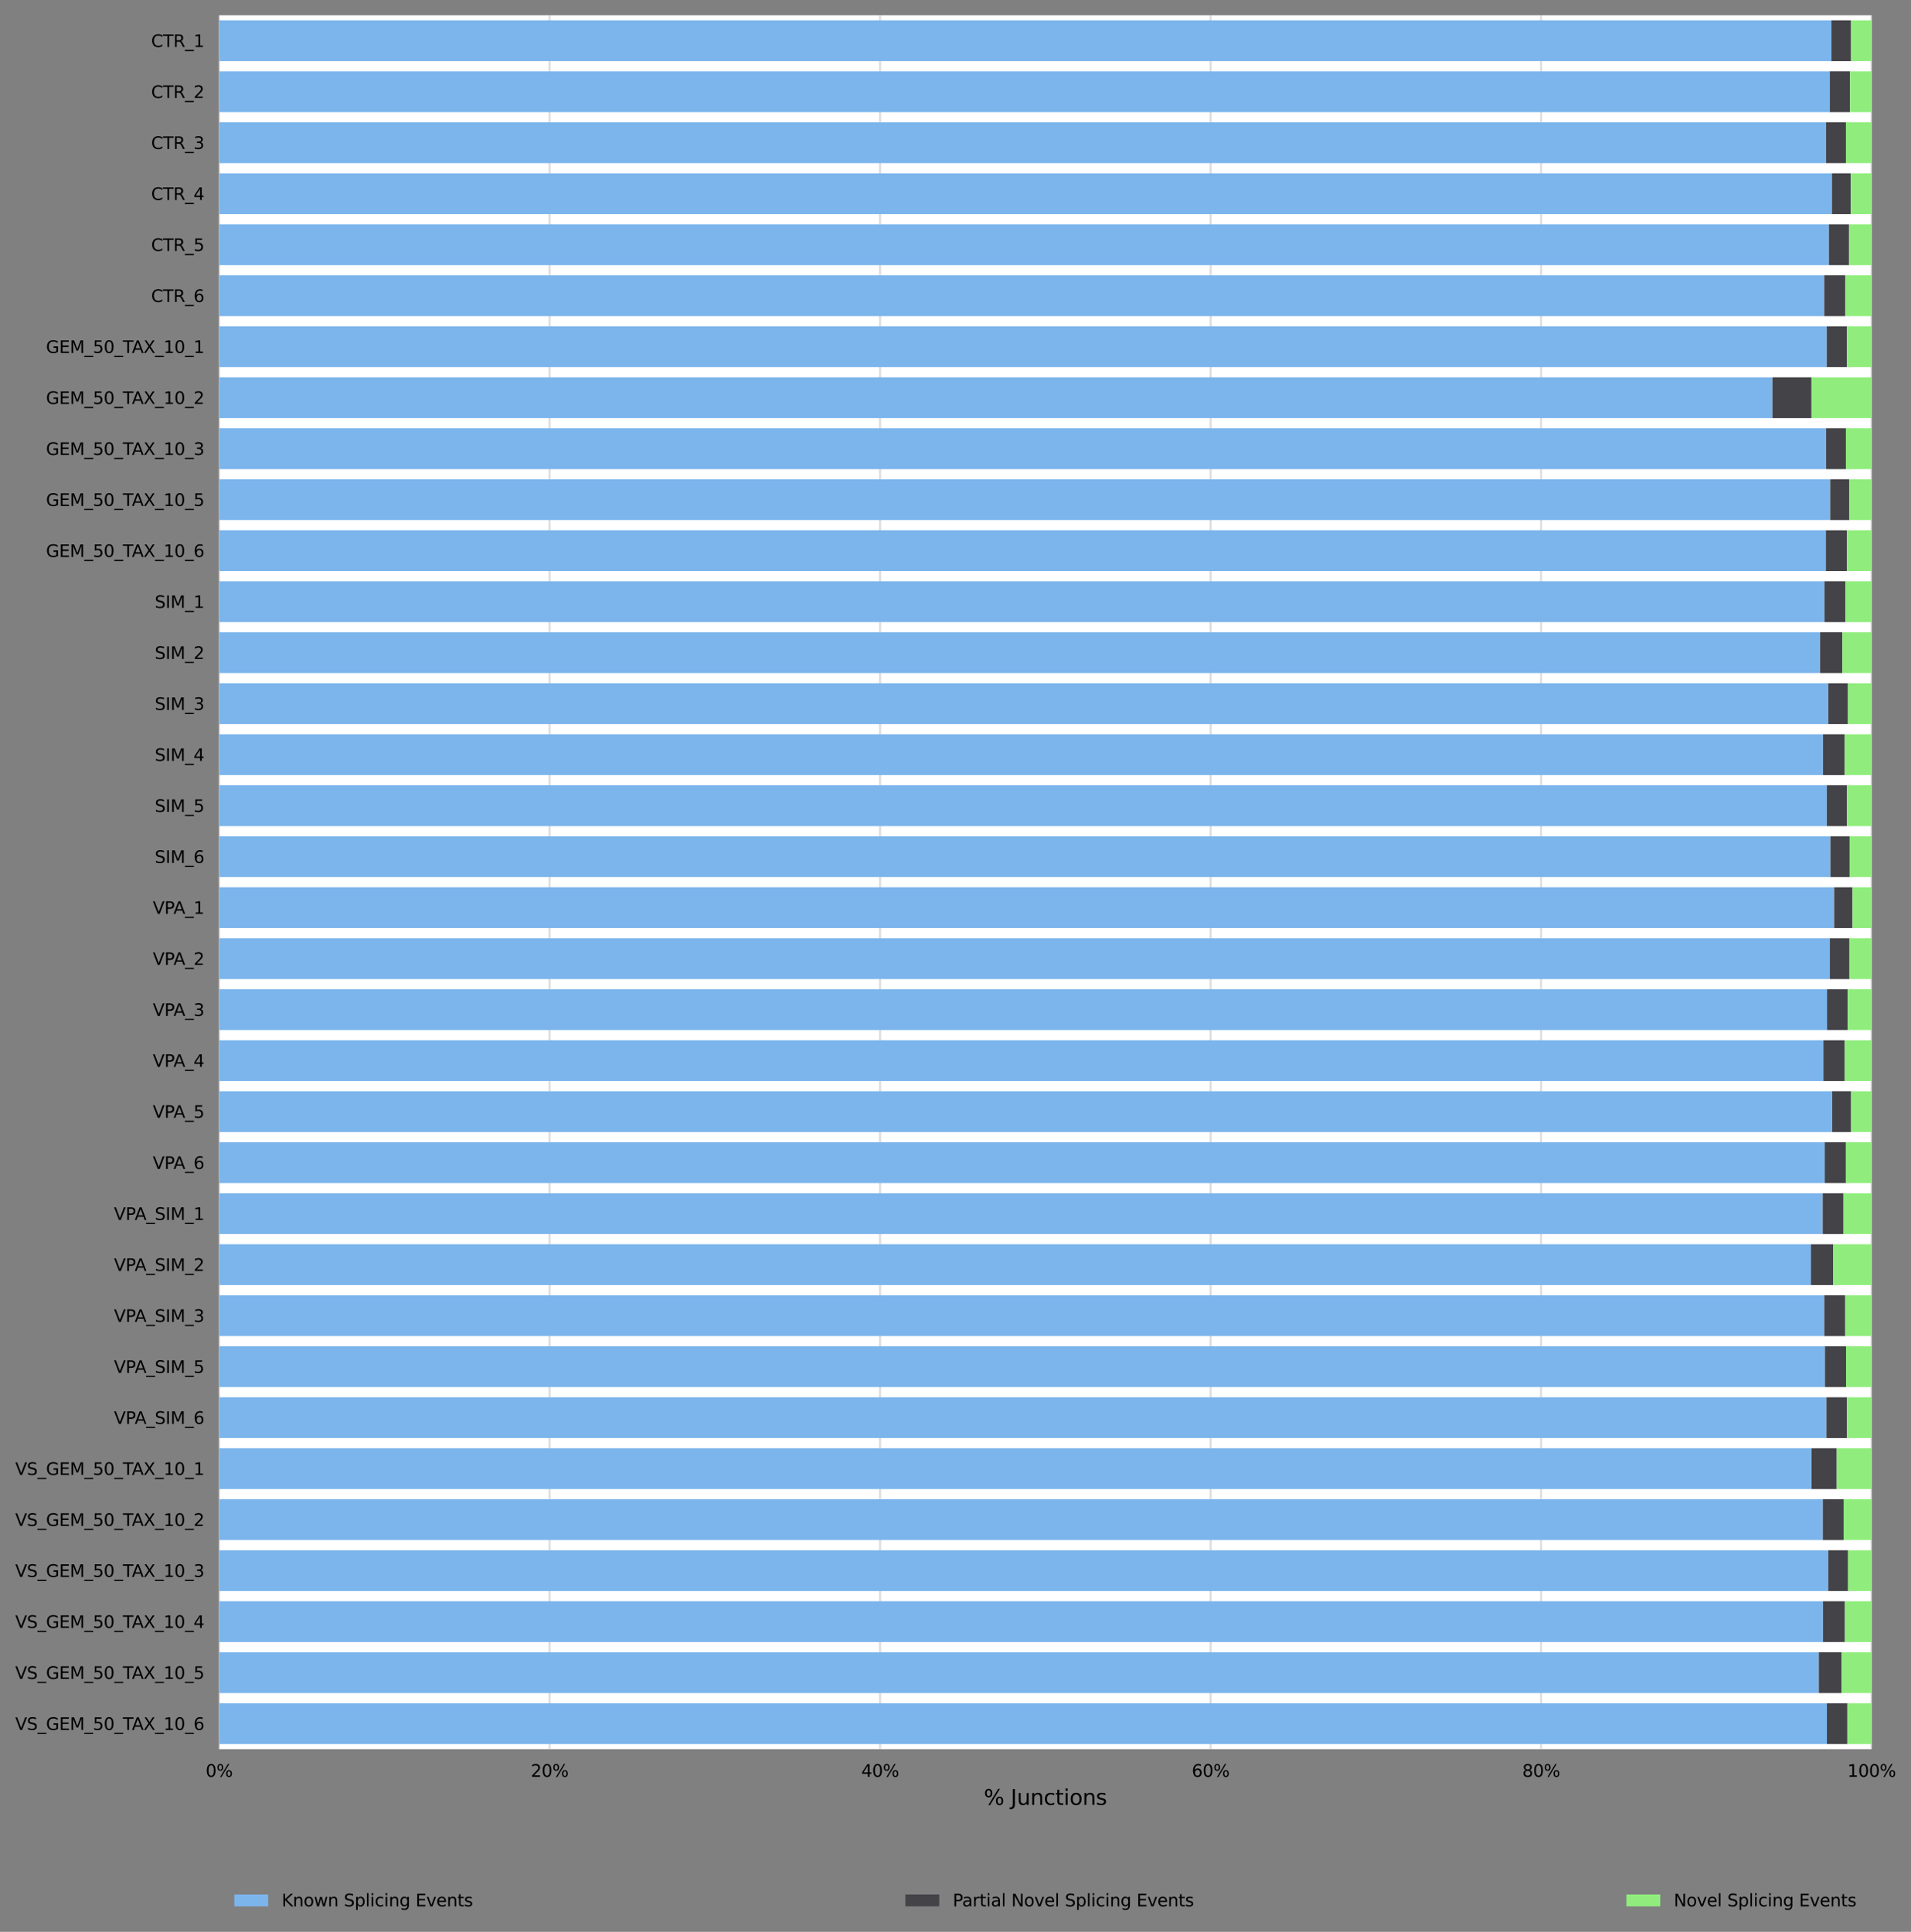 <?xml version="1.0" encoding="utf-8" standalone="no"?>
<!DOCTYPE svg PUBLIC "-//W3C//DTD SVG 1.1//EN"
  "http://www.w3.org/Graphics/SVG/1.1/DTD/svg11.dtd">
<svg height="913.108pt" version="1.1" viewBox="0 0 903.412 913.108" width="903.412pt" xmlns="http://www.w3.org/2000/svg" xmlns:xlink="http://www.w3.org/1999/xlink">
 <rect x="0" y="0" width="903.412" height="913.108" fill="#808080" stroke="none"/>
 <defs>
  <style type="text/css">*{stroke-linecap:butt;stroke-linejoin:round;}</style>
 </defs>
 <g id="figure_1">
  <g id="axes_1">
   <g id="patch_1">
    <path d="M 103.576 826.748 
L 884.776 826.748 
L 884.776 7.2 
L 103.576 7.2 
z
" style="fill:#ffffff;"/>
   </g>
   <g id="matplotlib.axis_1">
    <g id="xtick_1">
     <g id="line2d_1">
      <path clip-path="url(#p0cf9cd07d0)" d="M 103.576 826.748 
L 103.576 7.2 
" style="fill:none;stroke:#dedede;stroke-linecap:square;"/>
     </g>
     <g id="text_1">
      <!-- 0% -->
      <g transform="translate(97.231 839.827)scale(0.08 -0.08)">
       <defs>
        <path d="M 2034 4250 
Q 1547 4250 1301 3770 
Q 1056 3291 1056 2328 
Q 1056 1369 1301 889 
Q 1547 409 2034 409 
Q 2525 409 2770 889 
Q 3016 1369 3016 2328 
Q 3016 3291 2770 3770 
Q 2525 4250 2034 4250 
z
M 2034 4750 
Q 2819 4750 3233 4129 
Q 3647 3509 3647 2328 
Q 3647 1150 3233 529 
Q 2819 -91 2034 -91 
Q 1250 -91 836 529 
Q 422 1150 422 2328 
Q 422 3509 836 4129 
Q 1250 4750 2034 4750 
z
" id="DejaVuSans-30" transform="scale(0.016)"/>
        <path d="M 4653 2053 
Q 4381 2053 4226 1822 
Q 4072 1591 4072 1178 
Q 4072 772 4226 539 
Q 4381 306 4653 306 
Q 4919 306 5073 539 
Q 5228 772 5228 1178 
Q 5228 1588 5073 1820 
Q 4919 2053 4653 2053 
z
M 4653 2450 
Q 5147 2450 5437 2106 
Q 5728 1763 5728 1178 
Q 5728 594 5436 251 
Q 5144 -91 4653 -91 
Q 4153 -91 3862 251 
Q 3572 594 3572 1178 
Q 3572 1766 3864 2108 
Q 4156 2450 4653 2450 
z
M 1428 4353 
Q 1159 4353 1004 4120 
Q 850 3888 850 3481 
Q 850 3069 1003 2837 
Q 1156 2606 1428 2606 
Q 1700 2606 1854 2837 
Q 2009 3069 2009 3481 
Q 2009 3884 1853 4118 
Q 1697 4353 1428 4353 
z
M 4250 4750 
L 4750 4750 
L 1831 -91 
L 1331 -91 
L 4250 4750 
z
M 1428 4750 
Q 1922 4750 2215 4408 
Q 2509 4066 2509 3481 
Q 2509 2891 2217 2550 
Q 1925 2209 1428 2209 
Q 931 2209 642 2551 
Q 353 2894 353 3481 
Q 353 4063 643 4406 
Q 934 4750 1428 4750 
z
" id="DejaVuSans-25" transform="scale(0.016)"/>
       </defs>
       <use xlink:href="#DejaVuSans-30"/>
       <use x="63.623" xlink:href="#DejaVuSans-25"/>
      </g>
     </g>
    </g>
    <g id="xtick_2">
     <g id="line2d_2">
      <path clip-path="url(#p0cf9cd07d0)" d="M 259.816 826.748 
L 259.816 7.2 
" style="fill:none;stroke:#dedede;stroke-linecap:square;"/>
     </g>
     <g id="text_2">
      <!-- 20% -->
      <g transform="translate(250.926 839.827)scale(0.08 -0.08)">
       <defs>
        <path d="M 1228 531 
L 3431 531 
L 3431 0 
L 469 0 
L 469 531 
Q 828 903 1448 1529 
Q 2069 2156 2228 2338 
Q 2531 2678 2651 2914 
Q 2772 3150 2772 3378 
Q 2772 3750 2511 3984 
Q 2250 4219 1831 4219 
Q 1534 4219 1204 4116 
Q 875 4013 500 3803 
L 500 4441 
Q 881 4594 1212 4672 
Q 1544 4750 1819 4750 
Q 2544 4750 2975 4387 
Q 3406 4025 3406 3419 
Q 3406 3131 3298 2873 
Q 3191 2616 2906 2266 
Q 2828 2175 2409 1742 
Q 1991 1309 1228 531 
z
" id="DejaVuSans-32" transform="scale(0.016)"/>
       </defs>
       <use xlink:href="#DejaVuSans-32"/>
       <use x="63.623" xlink:href="#DejaVuSans-30"/>
       <use x="127.246" xlink:href="#DejaVuSans-25"/>
      </g>
     </g>
    </g>
    <g id="xtick_3">
     <g id="line2d_3">
      <path clip-path="url(#p0cf9cd07d0)" d="M 416.056 826.748 
L 416.056 7.2 
" style="fill:none;stroke:#dedede;stroke-linecap:square;"/>
     </g>
     <g id="text_3">
      <!-- 40% -->
      <g transform="translate(407.166 839.827)scale(0.08 -0.08)">
       <defs>
        <path d="M 2419 4116 
L 825 1625 
L 2419 1625 
L 2419 4116 
z
M 2253 4666 
L 3047 4666 
L 3047 1625 
L 3713 1625 
L 3713 1100 
L 3047 1100 
L 3047 0 
L 2419 0 
L 2419 1100 
L 313 1100 
L 313 1709 
L 2253 4666 
z
" id="DejaVuSans-34" transform="scale(0.016)"/>
       </defs>
       <use xlink:href="#DejaVuSans-34"/>
       <use x="63.623" xlink:href="#DejaVuSans-30"/>
       <use x="127.246" xlink:href="#DejaVuSans-25"/>
      </g>
     </g>
    </g>
    <g id="xtick_4">
     <g id="line2d_4">
      <path clip-path="url(#p0cf9cd07d0)" d="M 572.296 826.748 
L 572.296 7.2 
" style="fill:none;stroke:#dedede;stroke-linecap:square;"/>
     </g>
     <g id="text_4">
      <!-- 60% -->
      <g transform="translate(563.406 839.827)scale(0.08 -0.08)">
       <defs>
        <path d="M 2113 2584 
Q 1688 2584 1439 2293 
Q 1191 2003 1191 1497 
Q 1191 994 1439 701 
Q 1688 409 2113 409 
Q 2538 409 2786 701 
Q 3034 994 3034 1497 
Q 3034 2003 2786 2293 
Q 2538 2584 2113 2584 
z
M 3366 4563 
L 3366 3988 
Q 3128 4100 2886 4159 
Q 2644 4219 2406 4219 
Q 1781 4219 1451 3797 
Q 1122 3375 1075 2522 
Q 1259 2794 1537 2939 
Q 1816 3084 2150 3084 
Q 2853 3084 3261 2657 
Q 3669 2231 3669 1497 
Q 3669 778 3244 343 
Q 2819 -91 2113 -91 
Q 1303 -91 875 529 
Q 447 1150 447 2328 
Q 447 3434 972 4092 
Q 1497 4750 2381 4750 
Q 2619 4750 2861 4703 
Q 3103 4656 3366 4563 
z
" id="DejaVuSans-36" transform="scale(0.016)"/>
       </defs>
       <use xlink:href="#DejaVuSans-36"/>
       <use x="63.623" xlink:href="#DejaVuSans-30"/>
       <use x="127.246" xlink:href="#DejaVuSans-25"/>
      </g>
     </g>
    </g>
    <g id="xtick_5">
     <g id="line2d_5">
      <path clip-path="url(#p0cf9cd07d0)" d="M 728.536 826.748 
L 728.536 7.2 
" style="fill:none;stroke:#dedede;stroke-linecap:square;"/>
     </g>
     <g id="text_5">
      <!-- 80% -->
      <g transform="translate(719.646 839.827)scale(0.08 -0.08)">
       <defs>
        <path d="M 2034 2216 
Q 1584 2216 1326 1975 
Q 1069 1734 1069 1313 
Q 1069 891 1326 650 
Q 1584 409 2034 409 
Q 2484 409 2743 651 
Q 3003 894 3003 1313 
Q 3003 1734 2745 1975 
Q 2488 2216 2034 2216 
z
M 1403 2484 
Q 997 2584 770 2862 
Q 544 3141 544 3541 
Q 544 4100 942 4425 
Q 1341 4750 2034 4750 
Q 2731 4750 3128 4425 
Q 3525 4100 3525 3541 
Q 3525 3141 3298 2862 
Q 3072 2584 2669 2484 
Q 3125 2378 3379 2068 
Q 3634 1759 3634 1313 
Q 3634 634 3220 271 
Q 2806 -91 2034 -91 
Q 1263 -91 848 271 
Q 434 634 434 1313 
Q 434 1759 690 2068 
Q 947 2378 1403 2484 
z
M 1172 3481 
Q 1172 3119 1398 2916 
Q 1625 2713 2034 2713 
Q 2441 2713 2670 2916 
Q 2900 3119 2900 3481 
Q 2900 3844 2670 4047 
Q 2441 4250 2034 4250 
Q 1625 4250 1398 4047 
Q 1172 3844 1172 3481 
z
" id="DejaVuSans-38" transform="scale(0.016)"/>
       </defs>
       <use xlink:href="#DejaVuSans-38"/>
       <use x="63.623" xlink:href="#DejaVuSans-30"/>
       <use x="127.246" xlink:href="#DejaVuSans-25"/>
      </g>
     </g>
    </g>
    <g id="xtick_6">
     <g id="line2d_6">
      <path clip-path="url(#p0cf9cd07d0)" d="M 884.776 826.748 
L 884.776 7.2 
" style="fill:none;stroke:#dedede;stroke-linecap:square;"/>
     </g>
     <g id="text_6">
      <!-- 100% -->
      <g transform="translate(873.341 839.827)scale(0.08 -0.08)">
       <defs>
        <path d="M 794 531 
L 1825 531 
L 1825 4091 
L 703 3866 
L 703 4441 
L 1819 4666 
L 2450 4666 
L 2450 531 
L 3481 531 
L 3481 0 
L 794 0 
L 794 531 
z
" id="DejaVuSans-31" transform="scale(0.016)"/>
       </defs>
       <use xlink:href="#DejaVuSans-31"/>
       <use x="63.623" xlink:href="#DejaVuSans-30"/>
       <use x="127.246" xlink:href="#DejaVuSans-30"/>
       <use x="190.869" xlink:href="#DejaVuSans-25"/>
      </g>
     </g>
    </g>
    <g id="text_7">
     <!-- % Junctions -->
     <g transform="translate(465.093 853.089)scale(0.1 -0.1)">
      <defs>
       <path id="DejaVuSans-20" transform="scale(0.016)"/>
       <path d="M 628 4666 
L 1259 4666 
L 1259 325 
Q 1259 -519 939 -900 
Q 619 -1281 -91 -1281 
L -331 -1281 
L -331 -750 
L -134 -750 
Q 284 -750 456 -515 
Q 628 -281 628 325 
L 628 4666 
z
" id="DejaVuSans-4a" transform="scale(0.016)"/>
       <path d="M 544 1381 
L 544 3500 
L 1119 3500 
L 1119 1403 
Q 1119 906 1312 657 
Q 1506 409 1894 409 
Q 2359 409 2629 706 
Q 2900 1003 2900 1516 
L 2900 3500 
L 3475 3500 
L 3475 0 
L 2900 0 
L 2900 538 
Q 2691 219 2414 64 
Q 2138 -91 1772 -91 
Q 1169 -91 856 284 
Q 544 659 544 1381 
z
M 1991 3584 
L 1991 3584 
z
" id="DejaVuSans-75" transform="scale(0.016)"/>
       <path d="M 3513 2113 
L 3513 0 
L 2938 0 
L 2938 2094 
Q 2938 2591 2744 2837 
Q 2550 3084 2163 3084 
Q 1697 3084 1428 2787 
Q 1159 2491 1159 1978 
L 1159 0 
L 581 0 
L 581 3500 
L 1159 3500 
L 1159 2956 
Q 1366 3272 1645 3428 
Q 1925 3584 2291 3584 
Q 2894 3584 3203 3211 
Q 3513 2838 3513 2113 
z
" id="DejaVuSans-6e" transform="scale(0.016)"/>
       <path d="M 3122 3366 
L 3122 2828 
Q 2878 2963 2633 3030 
Q 2388 3097 2138 3097 
Q 1578 3097 1268 2742 
Q 959 2388 959 1747 
Q 959 1106 1268 751 
Q 1578 397 2138 397 
Q 2388 397 2633 464 
Q 2878 531 3122 666 
L 3122 134 
Q 2881 22 2623 -34 
Q 2366 -91 2075 -91 
Q 1284 -91 818 406 
Q 353 903 353 1747 
Q 353 2603 823 3093 
Q 1294 3584 2113 3584 
Q 2378 3584 2631 3529 
Q 2884 3475 3122 3366 
z
" id="DejaVuSans-63" transform="scale(0.016)"/>
       <path d="M 1172 4494 
L 1172 3500 
L 2356 3500 
L 2356 3053 
L 1172 3053 
L 1172 1153 
Q 1172 725 1289 603 
Q 1406 481 1766 481 
L 2356 481 
L 2356 0 
L 1766 0 
Q 1100 0 847 248 
Q 594 497 594 1153 
L 594 3053 
L 172 3053 
L 172 3500 
L 594 3500 
L 594 4494 
L 1172 4494 
z
" id="DejaVuSans-74" transform="scale(0.016)"/>
       <path d="M 603 3500 
L 1178 3500 
L 1178 0 
L 603 0 
L 603 3500 
z
M 603 4863 
L 1178 4863 
L 1178 4134 
L 603 4134 
L 603 4863 
z
" id="DejaVuSans-69" transform="scale(0.016)"/>
       <path d="M 1959 3097 
Q 1497 3097 1228 2736 
Q 959 2375 959 1747 
Q 959 1119 1226 758 
Q 1494 397 1959 397 
Q 2419 397 2687 759 
Q 2956 1122 2956 1747 
Q 2956 2369 2687 2733 
Q 2419 3097 1959 3097 
z
M 1959 3584 
Q 2709 3584 3137 3096 
Q 3566 2609 3566 1747 
Q 3566 888 3137 398 
Q 2709 -91 1959 -91 
Q 1206 -91 779 398 
Q 353 888 353 1747 
Q 353 2609 779 3096 
Q 1206 3584 1959 3584 
z
" id="DejaVuSans-6f" transform="scale(0.016)"/>
       <path d="M 2834 3397 
L 2834 2853 
Q 2591 2978 2328 3040 
Q 2066 3103 1784 3103 
Q 1356 3103 1142 2972 
Q 928 2841 928 2578 
Q 928 2378 1081 2264 
Q 1234 2150 1697 2047 
L 1894 2003 
Q 2506 1872 2764 1633 
Q 3022 1394 3022 966 
Q 3022 478 2636 193 
Q 2250 -91 1575 -91 
Q 1294 -91 989 -36 
Q 684 19 347 128 
L 347 722 
Q 666 556 975 473 
Q 1284 391 1588 391 
Q 1994 391 2212 530 
Q 2431 669 2431 922 
Q 2431 1156 2273 1281 
Q 2116 1406 1581 1522 
L 1381 1569 
Q 847 1681 609 1914 
Q 372 2147 372 2553 
Q 372 3047 722 3315 
Q 1072 3584 1716 3584 
Q 2034 3584 2315 3537 
Q 2597 3491 2834 3397 
z
" id="DejaVuSans-73" transform="scale(0.016)"/>
      </defs>
      <use xlink:href="#DejaVuSans-25"/>
      <use x="95.02" xlink:href="#DejaVuSans-20"/>
      <use x="126.807" xlink:href="#DejaVuSans-4a"/>
      <use x="156.299" xlink:href="#DejaVuSans-75"/>
      <use x="219.678" xlink:href="#DejaVuSans-6e"/>
      <use x="283.057" xlink:href="#DejaVuSans-63"/>
      <use x="338.037" xlink:href="#DejaVuSans-74"/>
      <use x="377.246" xlink:href="#DejaVuSans-69"/>
      <use x="405.029" xlink:href="#DejaVuSans-6f"/>
      <use x="466.211" xlink:href="#DejaVuSans-6e"/>
      <use x="529.59" xlink:href="#DejaVuSans-73"/>
     </g>
    </g>
   </g>
   <g id="matplotlib.axis_2">
    <g id="ytick_1">
     <g id="text_8">
      <!-- CTR_1 -->
      <g transform="translate(71.455 22.221)scale(0.08 -0.08)">
       <defs>
        <path d="M 4122 4306 
L 4122 3641 
Q 3803 3938 3442 4084 
Q 3081 4231 2675 4231 
Q 1875 4231 1450 3742 
Q 1025 3253 1025 2328 
Q 1025 1406 1450 917 
Q 1875 428 2675 428 
Q 3081 428 3442 575 
Q 3803 722 4122 1019 
L 4122 359 
Q 3791 134 3420 21 
Q 3050 -91 2638 -91 
Q 1578 -91 968 557 
Q 359 1206 359 2328 
Q 359 3453 968 4101 
Q 1578 4750 2638 4750 
Q 3056 4750 3426 4639 
Q 3797 4528 4122 4306 
z
" id="DejaVuSans-43" transform="scale(0.016)"/>
        <path d="M -19 4666 
L 3928 4666 
L 3928 4134 
L 2272 4134 
L 2272 0 
L 1638 0 
L 1638 4134 
L -19 4134 
L -19 4666 
z
" id="DejaVuSans-54" transform="scale(0.016)"/>
        <path d="M 2841 2188 
Q 3044 2119 3236 1894 
Q 3428 1669 3622 1275 
L 4263 0 
L 3584 0 
L 2988 1197 
Q 2756 1666 2539 1819 
Q 2322 1972 1947 1972 
L 1259 1972 
L 1259 0 
L 628 0 
L 628 4666 
L 2053 4666 
Q 2853 4666 3247 4331 
Q 3641 3997 3641 3322 
Q 3641 2881 3436 2590 
Q 3231 2300 2841 2188 
z
M 1259 4147 
L 1259 2491 
L 2053 2491 
Q 2509 2491 2742 2702 
Q 2975 2913 2975 3322 
Q 2975 3731 2742 3939 
Q 2509 4147 2053 4147 
L 1259 4147 
z
" id="DejaVuSans-52" transform="scale(0.016)"/>
        <path d="M 3263 -1063 
L 3263 -1509 
L -63 -1509 
L -63 -1063 
L 3263 -1063 
z
" id="DejaVuSans-5f" transform="scale(0.016)"/>
       </defs>
       <use xlink:href="#DejaVuSans-43"/>
       <use x="69.824" xlink:href="#DejaVuSans-54"/>
       <use x="130.908" xlink:href="#DejaVuSans-52"/>
       <use x="200.391" xlink:href="#DejaVuSans-5f"/>
       <use x="250.391" xlink:href="#DejaVuSans-31"/>
      </g>
     </g>
    </g>
    <g id="ytick_2">
     <g id="text_9">
      <!-- CTR_2 -->
      <g transform="translate(71.455 46.325)scale(0.08 -0.08)">
       <use xlink:href="#DejaVuSans-43"/>
       <use x="69.824" xlink:href="#DejaVuSans-54"/>
       <use x="130.908" xlink:href="#DejaVuSans-52"/>
       <use x="200.391" xlink:href="#DejaVuSans-5f"/>
       <use x="250.391" xlink:href="#DejaVuSans-32"/>
      </g>
     </g>
    </g>
    <g id="ytick_3">
     <g id="text_10">
      <!-- CTR_3 -->
      <g transform="translate(71.455 70.43)scale(0.08 -0.08)">
       <defs>
        <path d="M 2597 2516 
Q 3050 2419 3304 2112 
Q 3559 1806 3559 1356 
Q 3559 666 3084 287 
Q 2609 -91 1734 -91 
Q 1441 -91 1130 -33 
Q 819 25 488 141 
L 488 750 
Q 750 597 1062 519 
Q 1375 441 1716 441 
Q 2309 441 2620 675 
Q 2931 909 2931 1356 
Q 2931 1769 2642 2001 
Q 2353 2234 1838 2234 
L 1294 2234 
L 1294 2753 
L 1863 2753 
Q 2328 2753 2575 2939 
Q 2822 3125 2822 3475 
Q 2822 3834 2567 4026 
Q 2313 4219 1838 4219 
Q 1578 4219 1281 4162 
Q 984 4106 628 3988 
L 628 4550 
Q 988 4650 1302 4700 
Q 1616 4750 1894 4750 
Q 2613 4750 3031 4423 
Q 3450 4097 3450 3541 
Q 3450 3153 3228 2886 
Q 3006 2619 2597 2516 
z
" id="DejaVuSans-33" transform="scale(0.016)"/>
       </defs>
       <use xlink:href="#DejaVuSans-43"/>
       <use x="69.824" xlink:href="#DejaVuSans-54"/>
       <use x="130.908" xlink:href="#DejaVuSans-52"/>
       <use x="200.391" xlink:href="#DejaVuSans-5f"/>
       <use x="250.391" xlink:href="#DejaVuSans-33"/>
      </g>
     </g>
    </g>
    <g id="ytick_4">
     <g id="text_11">
      <!-- CTR_4 -->
      <g transform="translate(71.455 94.534)scale(0.08 -0.08)">
       <use xlink:href="#DejaVuSans-43"/>
       <use x="69.824" xlink:href="#DejaVuSans-54"/>
       <use x="130.908" xlink:href="#DejaVuSans-52"/>
       <use x="200.391" xlink:href="#DejaVuSans-5f"/>
       <use x="250.391" xlink:href="#DejaVuSans-34"/>
      </g>
     </g>
    </g>
    <g id="ytick_5">
     <g id="text_12">
      <!-- CTR_5 -->
      <g transform="translate(71.455 118.638)scale(0.08 -0.08)">
       <defs>
        <path d="M 691 4666 
L 3169 4666 
L 3169 4134 
L 1269 4134 
L 1269 2991 
Q 1406 3038 1543 3061 
Q 1681 3084 1819 3084 
Q 2600 3084 3056 2656 
Q 3513 2228 3513 1497 
Q 3513 744 3044 326 
Q 2575 -91 1722 -91 
Q 1428 -91 1123 -41 
Q 819 9 494 109 
L 494 744 
Q 775 591 1075 516 
Q 1375 441 1709 441 
Q 2250 441 2565 725 
Q 2881 1009 2881 1497 
Q 2881 1984 2565 2268 
Q 2250 2553 1709 2553 
Q 1456 2553 1204 2497 
Q 953 2441 691 2322 
L 691 4666 
z
" id="DejaVuSans-35" transform="scale(0.016)"/>
       </defs>
       <use xlink:href="#DejaVuSans-43"/>
       <use x="69.824" xlink:href="#DejaVuSans-54"/>
       <use x="130.908" xlink:href="#DejaVuSans-52"/>
       <use x="200.391" xlink:href="#DejaVuSans-5f"/>
       <use x="250.391" xlink:href="#DejaVuSans-35"/>
      </g>
     </g>
    </g>
    <g id="ytick_6">
     <g id="text_13">
      <!-- CTR_6 -->
      <g transform="translate(71.455 142.743)scale(0.08 -0.08)">
       <use xlink:href="#DejaVuSans-43"/>
       <use x="69.824" xlink:href="#DejaVuSans-54"/>
       <use x="130.908" xlink:href="#DejaVuSans-52"/>
       <use x="200.391" xlink:href="#DejaVuSans-5f"/>
       <use x="250.391" xlink:href="#DejaVuSans-36"/>
      </g>
     </g>
    </g>
    <g id="ytick_7">
     <g id="text_14">
      <!-- GEM_50_TAX_10_1 -->
      <g transform="translate(21.751 166.847)scale(0.08 -0.08)">
       <defs>
        <path d="M 3809 666 
L 3809 1919 
L 2778 1919 
L 2778 2438 
L 4434 2438 
L 4434 434 
Q 4069 175 3628 42 
Q 3188 -91 2688 -91 
Q 1594 -91 976 548 
Q 359 1188 359 2328 
Q 359 3472 976 4111 
Q 1594 4750 2688 4750 
Q 3144 4750 3555 4637 
Q 3966 4525 4313 4306 
L 4313 3634 
Q 3963 3931 3569 4081 
Q 3175 4231 2741 4231 
Q 1884 4231 1454 3753 
Q 1025 3275 1025 2328 
Q 1025 1384 1454 906 
Q 1884 428 2741 428 
Q 3075 428 3337 486 
Q 3600 544 3809 666 
z
" id="DejaVuSans-47" transform="scale(0.016)"/>
        <path d="M 628 4666 
L 3578 4666 
L 3578 4134 
L 1259 4134 
L 1259 2753 
L 3481 2753 
L 3481 2222 
L 1259 2222 
L 1259 531 
L 3634 531 
L 3634 0 
L 628 0 
L 628 4666 
z
" id="DejaVuSans-45" transform="scale(0.016)"/>
        <path d="M 628 4666 
L 1569 4666 
L 2759 1491 
L 3956 4666 
L 4897 4666 
L 4897 0 
L 4281 0 
L 4281 4097 
L 3078 897 
L 2444 897 
L 1241 4097 
L 1241 0 
L 628 0 
L 628 4666 
z
" id="DejaVuSans-4d" transform="scale(0.016)"/>
        <path d="M 2188 4044 
L 1331 1722 
L 3047 1722 
L 2188 4044 
z
M 1831 4666 
L 2547 4666 
L 4325 0 
L 3669 0 
L 3244 1197 
L 1141 1197 
L 716 0 
L 50 0 
L 1831 4666 
z
" id="DejaVuSans-41" transform="scale(0.016)"/>
        <path d="M 403 4666 
L 1081 4666 
L 2241 2931 
L 3406 4666 
L 4084 4666 
L 2584 2425 
L 4184 0 
L 3506 0 
L 2194 1984 
L 872 0 
L 191 0 
L 1856 2491 
L 403 4666 
z
" id="DejaVuSans-58" transform="scale(0.016)"/>
       </defs>
       <use xlink:href="#DejaVuSans-47"/>
       <use x="77.49" xlink:href="#DejaVuSans-45"/>
       <use x="140.674" xlink:href="#DejaVuSans-4d"/>
       <use x="226.953" xlink:href="#DejaVuSans-5f"/>
       <use x="276.953" xlink:href="#DejaVuSans-35"/>
       <use x="340.576" xlink:href="#DejaVuSans-30"/>
       <use x="404.199" xlink:href="#DejaVuSans-5f"/>
       <use x="454.199" xlink:href="#DejaVuSans-54"/>
       <use x="507.533" xlink:href="#DejaVuSans-41"/>
       <use x="575.941" xlink:href="#DejaVuSans-58"/>
       <use x="644.447" xlink:href="#DejaVuSans-5f"/>
       <use x="694.447" xlink:href="#DejaVuSans-31"/>
       <use x="758.07" xlink:href="#DejaVuSans-30"/>
       <use x="821.693" xlink:href="#DejaVuSans-5f"/>
       <use x="871.693" xlink:href="#DejaVuSans-31"/>
      </g>
     </g>
    </g>
    <g id="ytick_8">
     <g id="text_15">
      <!-- GEM_50_TAX_10_2 -->
      <g transform="translate(21.751 190.951)scale(0.08 -0.08)">
       <use xlink:href="#DejaVuSans-47"/>
       <use x="77.49" xlink:href="#DejaVuSans-45"/>
       <use x="140.674" xlink:href="#DejaVuSans-4d"/>
       <use x="226.953" xlink:href="#DejaVuSans-5f"/>
       <use x="276.953" xlink:href="#DejaVuSans-35"/>
       <use x="340.576" xlink:href="#DejaVuSans-30"/>
       <use x="404.199" xlink:href="#DejaVuSans-5f"/>
       <use x="454.199" xlink:href="#DejaVuSans-54"/>
       <use x="507.533" xlink:href="#DejaVuSans-41"/>
       <use x="575.941" xlink:href="#DejaVuSans-58"/>
       <use x="644.447" xlink:href="#DejaVuSans-5f"/>
       <use x="694.447" xlink:href="#DejaVuSans-31"/>
       <use x="758.07" xlink:href="#DejaVuSans-30"/>
       <use x="821.693" xlink:href="#DejaVuSans-5f"/>
       <use x="871.693" xlink:href="#DejaVuSans-32"/>
      </g>
     </g>
    </g>
    <g id="ytick_9">
     <g id="text_16">
      <!-- GEM_50_TAX_10_3 -->
      <g transform="translate(21.751 215.056)scale(0.08 -0.08)">
       <use xlink:href="#DejaVuSans-47"/>
       <use x="77.49" xlink:href="#DejaVuSans-45"/>
       <use x="140.674" xlink:href="#DejaVuSans-4d"/>
       <use x="226.953" xlink:href="#DejaVuSans-5f"/>
       <use x="276.953" xlink:href="#DejaVuSans-35"/>
       <use x="340.576" xlink:href="#DejaVuSans-30"/>
       <use x="404.199" xlink:href="#DejaVuSans-5f"/>
       <use x="454.199" xlink:href="#DejaVuSans-54"/>
       <use x="507.533" xlink:href="#DejaVuSans-41"/>
       <use x="575.941" xlink:href="#DejaVuSans-58"/>
       <use x="644.447" xlink:href="#DejaVuSans-5f"/>
       <use x="694.447" xlink:href="#DejaVuSans-31"/>
       <use x="758.07" xlink:href="#DejaVuSans-30"/>
       <use x="821.693" xlink:href="#DejaVuSans-5f"/>
       <use x="871.693" xlink:href="#DejaVuSans-33"/>
      </g>
     </g>
    </g>
    <g id="ytick_10">
     <g id="text_17">
      <!-- GEM_50_TAX_10_5 -->
      <g transform="translate(21.751 239.16)scale(0.08 -0.08)">
       <use xlink:href="#DejaVuSans-47"/>
       <use x="77.49" xlink:href="#DejaVuSans-45"/>
       <use x="140.674" xlink:href="#DejaVuSans-4d"/>
       <use x="226.953" xlink:href="#DejaVuSans-5f"/>
       <use x="276.953" xlink:href="#DejaVuSans-35"/>
       <use x="340.576" xlink:href="#DejaVuSans-30"/>
       <use x="404.199" xlink:href="#DejaVuSans-5f"/>
       <use x="454.199" xlink:href="#DejaVuSans-54"/>
       <use x="507.533" xlink:href="#DejaVuSans-41"/>
       <use x="575.941" xlink:href="#DejaVuSans-58"/>
       <use x="644.447" xlink:href="#DejaVuSans-5f"/>
       <use x="694.447" xlink:href="#DejaVuSans-31"/>
       <use x="758.07" xlink:href="#DejaVuSans-30"/>
       <use x="821.693" xlink:href="#DejaVuSans-5f"/>
       <use x="871.693" xlink:href="#DejaVuSans-35"/>
      </g>
     </g>
    </g>
    <g id="ytick_11">
     <g id="text_18">
      <!-- GEM_50_TAX_10_6 -->
      <g transform="translate(21.751 263.264)scale(0.08 -0.08)">
       <use xlink:href="#DejaVuSans-47"/>
       <use x="77.49" xlink:href="#DejaVuSans-45"/>
       <use x="140.674" xlink:href="#DejaVuSans-4d"/>
       <use x="226.953" xlink:href="#DejaVuSans-5f"/>
       <use x="276.953" xlink:href="#DejaVuSans-35"/>
       <use x="340.576" xlink:href="#DejaVuSans-30"/>
       <use x="404.199" xlink:href="#DejaVuSans-5f"/>
       <use x="454.199" xlink:href="#DejaVuSans-54"/>
       <use x="507.533" xlink:href="#DejaVuSans-41"/>
       <use x="575.941" xlink:href="#DejaVuSans-58"/>
       <use x="644.447" xlink:href="#DejaVuSans-5f"/>
       <use x="694.447" xlink:href="#DejaVuSans-31"/>
       <use x="758.07" xlink:href="#DejaVuSans-30"/>
       <use x="821.693" xlink:href="#DejaVuSans-5f"/>
       <use x="871.693" xlink:href="#DejaVuSans-36"/>
      </g>
     </g>
    </g>
    <g id="ytick_12">
     <g id="text_19">
      <!-- SIM_1 -->
      <g transform="translate(73.145 287.369)scale(0.08 -0.08)">
       <defs>
        <path d="M 3425 4513 
L 3425 3897 
Q 3066 4069 2747 4153 
Q 2428 4238 2131 4238 
Q 1616 4238 1336 4038 
Q 1056 3838 1056 3469 
Q 1056 3159 1242 3001 
Q 1428 2844 1947 2747 
L 2328 2669 
Q 3034 2534 3370 2195 
Q 3706 1856 3706 1288 
Q 3706 609 3251 259 
Q 2797 -91 1919 -91 
Q 1588 -91 1214 -16 
Q 841 59 441 206 
L 441 856 
Q 825 641 1194 531 
Q 1563 422 1919 422 
Q 2459 422 2753 634 
Q 3047 847 3047 1241 
Q 3047 1584 2836 1778 
Q 2625 1972 2144 2069 
L 1759 2144 
Q 1053 2284 737 2584 
Q 422 2884 422 3419 
Q 422 4038 858 4394 
Q 1294 4750 2059 4750 
Q 2388 4750 2728 4690 
Q 3069 4631 3425 4513 
z
" id="DejaVuSans-53" transform="scale(0.016)"/>
        <path d="M 628 4666 
L 1259 4666 
L 1259 0 
L 628 0 
L 628 4666 
z
" id="DejaVuSans-49" transform="scale(0.016)"/>
       </defs>
       <use xlink:href="#DejaVuSans-53"/>
       <use x="63.477" xlink:href="#DejaVuSans-49"/>
       <use x="92.969" xlink:href="#DejaVuSans-4d"/>
       <use x="179.248" xlink:href="#DejaVuSans-5f"/>
       <use x="229.248" xlink:href="#DejaVuSans-31"/>
      </g>
     </g>
    </g>
    <g id="ytick_13">
     <g id="text_20">
      <!-- SIM_2 -->
      <g transform="translate(73.145 311.473)scale(0.08 -0.08)">
       <use xlink:href="#DejaVuSans-53"/>
       <use x="63.477" xlink:href="#DejaVuSans-49"/>
       <use x="92.969" xlink:href="#DejaVuSans-4d"/>
       <use x="179.248" xlink:href="#DejaVuSans-5f"/>
       <use x="229.248" xlink:href="#DejaVuSans-32"/>
      </g>
     </g>
    </g>
    <g id="ytick_14">
     <g id="text_21">
      <!-- SIM_3 -->
      <g transform="translate(73.145 335.577)scale(0.08 -0.08)">
       <use xlink:href="#DejaVuSans-53"/>
       <use x="63.477" xlink:href="#DejaVuSans-49"/>
       <use x="92.969" xlink:href="#DejaVuSans-4d"/>
       <use x="179.248" xlink:href="#DejaVuSans-5f"/>
       <use x="229.248" xlink:href="#DejaVuSans-33"/>
      </g>
     </g>
    </g>
    <g id="ytick_15">
     <g id="text_22">
      <!-- SIM_4 -->
      <g transform="translate(73.145 359.682)scale(0.08 -0.08)">
       <use xlink:href="#DejaVuSans-53"/>
       <use x="63.477" xlink:href="#DejaVuSans-49"/>
       <use x="92.969" xlink:href="#DejaVuSans-4d"/>
       <use x="179.248" xlink:href="#DejaVuSans-5f"/>
       <use x="229.248" xlink:href="#DejaVuSans-34"/>
      </g>
     </g>
    </g>
    <g id="ytick_16">
     <g id="text_23">
      <!-- SIM_5 -->
      <g transform="translate(73.145 383.786)scale(0.08 -0.08)">
       <use xlink:href="#DejaVuSans-53"/>
       <use x="63.477" xlink:href="#DejaVuSans-49"/>
       <use x="92.969" xlink:href="#DejaVuSans-4d"/>
       <use x="179.248" xlink:href="#DejaVuSans-5f"/>
       <use x="229.248" xlink:href="#DejaVuSans-35"/>
      </g>
     </g>
    </g>
    <g id="ytick_17">
     <g id="text_24">
      <!-- SIM_6 -->
      <g transform="translate(73.145 407.89)scale(0.08 -0.08)">
       <use xlink:href="#DejaVuSans-53"/>
       <use x="63.477" xlink:href="#DejaVuSans-49"/>
       <use x="92.969" xlink:href="#DejaVuSans-4d"/>
       <use x="179.248" xlink:href="#DejaVuSans-5f"/>
       <use x="229.248" xlink:href="#DejaVuSans-36"/>
      </g>
     </g>
    </g>
    <g id="ytick_18">
     <g id="text_25">
      <!-- VPA_1 -->
      <g transform="translate(72.228 431.954)scale(0.08 -0.08)">
       <defs>
        <path d="M 1831 0 
L 50 4666 
L 709 4666 
L 2188 738 
L 3669 4666 
L 4325 4666 
L 2547 0 
L 1831 0 
z
" id="DejaVuSans-56" transform="scale(0.016)"/>
        <path d="M 1259 4147 
L 1259 2394 
L 2053 2394 
Q 2494 2394 2734 2622 
Q 2975 2850 2975 3272 
Q 2975 3691 2734 3919 
Q 2494 4147 2053 4147 
L 1259 4147 
z
M 628 4666 
L 2053 4666 
Q 2838 4666 3239 4311 
Q 3641 3956 3641 3272 
Q 3641 2581 3239 2228 
Q 2838 1875 2053 1875 
L 1259 1875 
L 1259 0 
L 628 0 
L 628 4666 
z
" id="DejaVuSans-50" transform="scale(0.016)"/>
       </defs>
       <use xlink:href="#DejaVuSans-56"/>
       <use x="68.408" xlink:href="#DejaVuSans-50"/>
       <use x="122.336" xlink:href="#DejaVuSans-41"/>
       <use x="190.744" xlink:href="#DejaVuSans-5f"/>
       <use x="240.744" xlink:href="#DejaVuSans-31"/>
      </g>
     </g>
    </g>
    <g id="ytick_19">
     <g id="text_26">
      <!-- VPA_2 -->
      <g transform="translate(72.228 456.099)scale(0.08 -0.08)">
       <use xlink:href="#DejaVuSans-56"/>
       <use x="68.408" xlink:href="#DejaVuSans-50"/>
       <use x="122.336" xlink:href="#DejaVuSans-41"/>
       <use x="190.744" xlink:href="#DejaVuSans-5f"/>
       <use x="240.744" xlink:href="#DejaVuSans-32"/>
      </g>
     </g>
    </g>
    <g id="ytick_20">
     <g id="text_27">
      <!-- VPA_3 -->
      <g transform="translate(72.228 480.204)scale(0.08 -0.08)">
       <use xlink:href="#DejaVuSans-56"/>
       <use x="68.408" xlink:href="#DejaVuSans-50"/>
       <use x="122.336" xlink:href="#DejaVuSans-41"/>
       <use x="190.744" xlink:href="#DejaVuSans-5f"/>
       <use x="240.744" xlink:href="#DejaVuSans-33"/>
      </g>
     </g>
    </g>
    <g id="ytick_21">
     <g id="text_28">
      <!-- VPA_4 -->
      <g transform="translate(72.228 504.267)scale(0.08 -0.08)">
       <use xlink:href="#DejaVuSans-56"/>
       <use x="68.408" xlink:href="#DejaVuSans-50"/>
       <use x="122.336" xlink:href="#DejaVuSans-41"/>
       <use x="190.744" xlink:href="#DejaVuSans-5f"/>
       <use x="240.744" xlink:href="#DejaVuSans-34"/>
      </g>
     </g>
    </g>
    <g id="ytick_22">
     <g id="text_29">
      <!-- VPA_5 -->
      <g transform="translate(72.228 528.372)scale(0.08 -0.08)">
       <use xlink:href="#DejaVuSans-56"/>
       <use x="68.408" xlink:href="#DejaVuSans-50"/>
       <use x="122.336" xlink:href="#DejaVuSans-41"/>
       <use x="190.744" xlink:href="#DejaVuSans-5f"/>
       <use x="240.744" xlink:href="#DejaVuSans-35"/>
      </g>
     </g>
    </g>
    <g id="ytick_23">
     <g id="text_30">
      <!-- VPA_6 -->
      <g transform="translate(72.228 552.517)scale(0.08 -0.08)">
       <use xlink:href="#DejaVuSans-56"/>
       <use x="68.408" xlink:href="#DejaVuSans-50"/>
       <use x="122.336" xlink:href="#DejaVuSans-41"/>
       <use x="190.744" xlink:href="#DejaVuSans-5f"/>
       <use x="240.744" xlink:href="#DejaVuSans-36"/>
      </g>
     </g>
    </g>
    <g id="ytick_24">
     <g id="text_31">
      <!-- VPA_SIM_1 -->
      <g transform="translate(53.886 576.621)scale(0.08 -0.08)">
       <use xlink:href="#DejaVuSans-56"/>
       <use x="68.408" xlink:href="#DejaVuSans-50"/>
       <use x="122.336" xlink:href="#DejaVuSans-41"/>
       <use x="190.744" xlink:href="#DejaVuSans-5f"/>
       <use x="240.744" xlink:href="#DejaVuSans-53"/>
       <use x="304.221" xlink:href="#DejaVuSans-49"/>
       <use x="333.713" xlink:href="#DejaVuSans-4d"/>
       <use x="419.992" xlink:href="#DejaVuSans-5f"/>
       <use x="469.992" xlink:href="#DejaVuSans-31"/>
      </g>
     </g>
    </g>
    <g id="ytick_25">
     <g id="text_32">
      <!-- VPA_SIM_2 -->
      <g transform="translate(53.886 600.725)scale(0.08 -0.08)">
       <use xlink:href="#DejaVuSans-56"/>
       <use x="68.408" xlink:href="#DejaVuSans-50"/>
       <use x="122.336" xlink:href="#DejaVuSans-41"/>
       <use x="190.744" xlink:href="#DejaVuSans-5f"/>
       <use x="240.744" xlink:href="#DejaVuSans-53"/>
       <use x="304.221" xlink:href="#DejaVuSans-49"/>
       <use x="333.713" xlink:href="#DejaVuSans-4d"/>
       <use x="419.992" xlink:href="#DejaVuSans-5f"/>
       <use x="469.992" xlink:href="#DejaVuSans-32"/>
      </g>
     </g>
    </g>
    <g id="ytick_26">
     <g id="text_33">
      <!-- VPA_SIM_3 -->
      <g transform="translate(53.886 624.83)scale(0.08 -0.08)">
       <use xlink:href="#DejaVuSans-56"/>
       <use x="68.408" xlink:href="#DejaVuSans-50"/>
       <use x="122.336" xlink:href="#DejaVuSans-41"/>
       <use x="190.744" xlink:href="#DejaVuSans-5f"/>
       <use x="240.744" xlink:href="#DejaVuSans-53"/>
       <use x="304.221" xlink:href="#DejaVuSans-49"/>
       <use x="333.713" xlink:href="#DejaVuSans-4d"/>
       <use x="419.992" xlink:href="#DejaVuSans-5f"/>
       <use x="469.992" xlink:href="#DejaVuSans-33"/>
      </g>
     </g>
    </g>
    <g id="ytick_27">
     <g id="text_34">
      <!-- VPA_SIM_5 -->
      <g transform="translate(53.886 648.934)scale(0.08 -0.08)">
       <use xlink:href="#DejaVuSans-56"/>
       <use x="68.408" xlink:href="#DejaVuSans-50"/>
       <use x="122.336" xlink:href="#DejaVuSans-41"/>
       <use x="190.744" xlink:href="#DejaVuSans-5f"/>
       <use x="240.744" xlink:href="#DejaVuSans-53"/>
       <use x="304.221" xlink:href="#DejaVuSans-49"/>
       <use x="333.713" xlink:href="#DejaVuSans-4d"/>
       <use x="419.992" xlink:href="#DejaVuSans-5f"/>
       <use x="469.992" xlink:href="#DejaVuSans-35"/>
      </g>
     </g>
    </g>
    <g id="ytick_28">
     <g id="text_35">
      <!-- VPA_SIM_6 -->
      <g transform="translate(53.886 673.038)scale(0.08 -0.08)">
       <use xlink:href="#DejaVuSans-56"/>
       <use x="68.408" xlink:href="#DejaVuSans-50"/>
       <use x="122.336" xlink:href="#DejaVuSans-41"/>
       <use x="190.744" xlink:href="#DejaVuSans-5f"/>
       <use x="240.744" xlink:href="#DejaVuSans-53"/>
       <use x="304.221" xlink:href="#DejaVuSans-49"/>
       <use x="333.713" xlink:href="#DejaVuSans-4d"/>
       <use x="419.992" xlink:href="#DejaVuSans-5f"/>
       <use x="469.992" xlink:href="#DejaVuSans-36"/>
      </g>
     </g>
    </g>
    <g id="ytick_29">
     <g id="text_36">
      <!-- VS_GEM_50_TAX_10_1 -->
      <g transform="translate(7.2 697.143)scale(0.08 -0.08)">
       <use xlink:href="#DejaVuSans-56"/>
       <use x="68.408" xlink:href="#DejaVuSans-53"/>
       <use x="131.885" xlink:href="#DejaVuSans-5f"/>
       <use x="181.885" xlink:href="#DejaVuSans-47"/>
       <use x="259.375" xlink:href="#DejaVuSans-45"/>
       <use x="322.559" xlink:href="#DejaVuSans-4d"/>
       <use x="408.838" xlink:href="#DejaVuSans-5f"/>
       <use x="458.838" xlink:href="#DejaVuSans-35"/>
       <use x="522.461" xlink:href="#DejaVuSans-30"/>
       <use x="586.084" xlink:href="#DejaVuSans-5f"/>
       <use x="636.084" xlink:href="#DejaVuSans-54"/>
       <use x="689.418" xlink:href="#DejaVuSans-41"/>
       <use x="757.826" xlink:href="#DejaVuSans-58"/>
       <use x="826.332" xlink:href="#DejaVuSans-5f"/>
       <use x="876.332" xlink:href="#DejaVuSans-31"/>
       <use x="939.955" xlink:href="#DejaVuSans-30"/>
       <use x="1003.578" xlink:href="#DejaVuSans-5f"/>
       <use x="1053.578" xlink:href="#DejaVuSans-31"/>
      </g>
     </g>
    </g>
    <g id="ytick_30">
     <g id="text_37">
      <!-- VS_GEM_50_TAX_10_2 -->
      <g transform="translate(7.2 721.247)scale(0.08 -0.08)">
       <use xlink:href="#DejaVuSans-56"/>
       <use x="68.408" xlink:href="#DejaVuSans-53"/>
       <use x="131.885" xlink:href="#DejaVuSans-5f"/>
       <use x="181.885" xlink:href="#DejaVuSans-47"/>
       <use x="259.375" xlink:href="#DejaVuSans-45"/>
       <use x="322.559" xlink:href="#DejaVuSans-4d"/>
       <use x="408.838" xlink:href="#DejaVuSans-5f"/>
       <use x="458.838" xlink:href="#DejaVuSans-35"/>
       <use x="522.461" xlink:href="#DejaVuSans-30"/>
       <use x="586.084" xlink:href="#DejaVuSans-5f"/>
       <use x="636.084" xlink:href="#DejaVuSans-54"/>
       <use x="689.418" xlink:href="#DejaVuSans-41"/>
       <use x="757.826" xlink:href="#DejaVuSans-58"/>
       <use x="826.332" xlink:href="#DejaVuSans-5f"/>
       <use x="876.332" xlink:href="#DejaVuSans-31"/>
       <use x="939.955" xlink:href="#DejaVuSans-30"/>
       <use x="1003.578" xlink:href="#DejaVuSans-5f"/>
       <use x="1053.578" xlink:href="#DejaVuSans-32"/>
      </g>
     </g>
    </g>
    <g id="ytick_31">
     <g id="text_38">
      <!-- VS_GEM_50_TAX_10_3 -->
      <g transform="translate(7.2 745.351)scale(0.08 -0.08)">
       <use xlink:href="#DejaVuSans-56"/>
       <use x="68.408" xlink:href="#DejaVuSans-53"/>
       <use x="131.885" xlink:href="#DejaVuSans-5f"/>
       <use x="181.885" xlink:href="#DejaVuSans-47"/>
       <use x="259.375" xlink:href="#DejaVuSans-45"/>
       <use x="322.559" xlink:href="#DejaVuSans-4d"/>
       <use x="408.838" xlink:href="#DejaVuSans-5f"/>
       <use x="458.838" xlink:href="#DejaVuSans-35"/>
       <use x="522.461" xlink:href="#DejaVuSans-30"/>
       <use x="586.084" xlink:href="#DejaVuSans-5f"/>
       <use x="636.084" xlink:href="#DejaVuSans-54"/>
       <use x="689.418" xlink:href="#DejaVuSans-41"/>
       <use x="757.826" xlink:href="#DejaVuSans-58"/>
       <use x="826.332" xlink:href="#DejaVuSans-5f"/>
       <use x="876.332" xlink:href="#DejaVuSans-31"/>
       <use x="939.955" xlink:href="#DejaVuSans-30"/>
       <use x="1003.578" xlink:href="#DejaVuSans-5f"/>
       <use x="1053.578" xlink:href="#DejaVuSans-33"/>
      </g>
     </g>
    </g>
    <g id="ytick_32">
     <g id="text_39">
      <!-- VS_GEM_50_TAX_10_4 -->
      <g transform="translate(7.2 769.456)scale(0.08 -0.08)">
       <use xlink:href="#DejaVuSans-56"/>
       <use x="68.408" xlink:href="#DejaVuSans-53"/>
       <use x="131.885" xlink:href="#DejaVuSans-5f"/>
       <use x="181.885" xlink:href="#DejaVuSans-47"/>
       <use x="259.375" xlink:href="#DejaVuSans-45"/>
       <use x="322.559" xlink:href="#DejaVuSans-4d"/>
       <use x="408.838" xlink:href="#DejaVuSans-5f"/>
       <use x="458.838" xlink:href="#DejaVuSans-35"/>
       <use x="522.461" xlink:href="#DejaVuSans-30"/>
       <use x="586.084" xlink:href="#DejaVuSans-5f"/>
       <use x="636.084" xlink:href="#DejaVuSans-54"/>
       <use x="689.418" xlink:href="#DejaVuSans-41"/>
       <use x="757.826" xlink:href="#DejaVuSans-58"/>
       <use x="826.332" xlink:href="#DejaVuSans-5f"/>
       <use x="876.332" xlink:href="#DejaVuSans-31"/>
       <use x="939.955" xlink:href="#DejaVuSans-30"/>
       <use x="1003.578" xlink:href="#DejaVuSans-5f"/>
       <use x="1053.578" xlink:href="#DejaVuSans-34"/>
      </g>
     </g>
    </g>
    <g id="ytick_33">
     <g id="text_40">
      <!-- VS_GEM_50_TAX_10_5 -->
      <g transform="translate(7.2 793.56)scale(0.08 -0.08)">
       <use xlink:href="#DejaVuSans-56"/>
       <use x="68.408" xlink:href="#DejaVuSans-53"/>
       <use x="131.885" xlink:href="#DejaVuSans-5f"/>
       <use x="181.885" xlink:href="#DejaVuSans-47"/>
       <use x="259.375" xlink:href="#DejaVuSans-45"/>
       <use x="322.559" xlink:href="#DejaVuSans-4d"/>
       <use x="408.838" xlink:href="#DejaVuSans-5f"/>
       <use x="458.838" xlink:href="#DejaVuSans-35"/>
       <use x="522.461" xlink:href="#DejaVuSans-30"/>
       <use x="586.084" xlink:href="#DejaVuSans-5f"/>
       <use x="636.084" xlink:href="#DejaVuSans-54"/>
       <use x="689.418" xlink:href="#DejaVuSans-41"/>
       <use x="757.826" xlink:href="#DejaVuSans-58"/>
       <use x="826.332" xlink:href="#DejaVuSans-5f"/>
       <use x="876.332" xlink:href="#DejaVuSans-31"/>
       <use x="939.955" xlink:href="#DejaVuSans-30"/>
       <use x="1003.578" xlink:href="#DejaVuSans-5f"/>
       <use x="1053.578" xlink:href="#DejaVuSans-35"/>
      </g>
     </g>
    </g>
    <g id="ytick_34">
     <g id="text_41">
      <!-- VS_GEM_50_TAX_10_6 -->
      <g transform="translate(7.2 817.664)scale(0.08 -0.08)">
       <use xlink:href="#DejaVuSans-56"/>
       <use x="68.408" xlink:href="#DejaVuSans-53"/>
       <use x="131.885" xlink:href="#DejaVuSans-5f"/>
       <use x="181.885" xlink:href="#DejaVuSans-47"/>
       <use x="259.375" xlink:href="#DejaVuSans-45"/>
       <use x="322.559" xlink:href="#DejaVuSans-4d"/>
       <use x="408.838" xlink:href="#DejaVuSans-5f"/>
       <use x="458.838" xlink:href="#DejaVuSans-35"/>
       <use x="522.461" xlink:href="#DejaVuSans-30"/>
       <use x="586.084" xlink:href="#DejaVuSans-5f"/>
       <use x="636.084" xlink:href="#DejaVuSans-54"/>
       <use x="689.418" xlink:href="#DejaVuSans-41"/>
       <use x="757.826" xlink:href="#DejaVuSans-58"/>
       <use x="826.332" xlink:href="#DejaVuSans-5f"/>
       <use x="876.332" xlink:href="#DejaVuSans-31"/>
       <use x="939.955" xlink:href="#DejaVuSans-30"/>
       <use x="1003.578" xlink:href="#DejaVuSans-5f"/>
       <use x="1053.578" xlink:href="#DejaVuSans-36"/>
      </g>
     </g>
    </g>
   </g>
   <g id="patch_2">
    <path clip-path="url(#p0cf9cd07d0)" d="M 103.576 9.61 
L 865.823 9.61 
L 865.823 28.894 
L 103.576 28.894 
z
" style="fill:#7cb5ec;"/>
   </g>
   <g id="patch_3">
    <path clip-path="url(#p0cf9cd07d0)" d="M 103.576 33.715 
L 865.013 33.715 
L 865.013 52.998 
L 103.576 52.998 
z
" style="fill:#7cb5ec;"/>
   </g>
   <g id="patch_4">
    <path clip-path="url(#p0cf9cd07d0)" d="M 103.576 57.819 
L 863.228 57.819 
L 863.228 77.103 
L 103.576 77.103 
z
" style="fill:#7cb5ec;"/>
   </g>
   <g id="patch_5">
    <path clip-path="url(#p0cf9cd07d0)" d="M 103.576 81.923 
L 866.03 81.923 
L 866.03 101.207 
L 103.576 101.207 
z
" style="fill:#7cb5ec;"/>
   </g>
   <g id="patch_6">
    <path clip-path="url(#p0cf9cd07d0)" d="M 103.576 106.028 
L 864.592 106.028 
L 864.592 125.311 
L 103.576 125.311 
z
" style="fill:#7cb5ec;"/>
   </g>
   <g id="patch_7">
    <path clip-path="url(#p0cf9cd07d0)" d="M 103.576 130.132 
L 862.389 130.132 
L 862.389 149.416 
L 103.576 149.416 
z
" style="fill:#7cb5ec;"/>
   </g>
   <g id="patch_8">
    <path clip-path="url(#p0cf9cd07d0)" d="M 103.576 154.237 
L 863.571 154.237 
L 863.571 173.52 
L 103.576 173.52 
z
" style="fill:#7cb5ec;"/>
   </g>
   <g id="patch_9">
    <path clip-path="url(#p0cf9cd07d0)" d="M 103.576 178.341 
L 837.903 178.341 
L 837.903 197.624 
L 103.576 197.624 
z
" style="fill:#7cb5ec;"/>
   </g>
   <g id="patch_10">
    <path clip-path="url(#p0cf9cd07d0)" d="M 103.576 202.445 
L 863.27 202.445 
L 863.27 221.729 
L 103.576 221.729 
z
" style="fill:#7cb5ec;"/>
   </g>
   <g id="patch_11">
    <path clip-path="url(#p0cf9cd07d0)" d="M 103.576 226.55 
L 865.235 226.55 
L 865.235 245.833 
L 103.576 245.833 
z
" style="fill:#7cb5ec;"/>
   </g>
   <g id="patch_12">
    <path clip-path="url(#p0cf9cd07d0)" d="M 103.576 250.654 
L 863.144 250.654 
L 863.144 269.937 
L 103.576 269.937 
z
" style="fill:#7cb5ec;"/>
   </g>
   <g id="patch_13">
    <path clip-path="url(#p0cf9cd07d0)" d="M 103.576 274.758 
L 862.525 274.758 
L 862.525 294.042 
L 103.576 294.042 
z
" style="fill:#7cb5ec;"/>
   </g>
   <g id="patch_14">
    <path clip-path="url(#p0cf9cd07d0)" d="M 103.576 298.863 
L 860.449 298.863 
L 860.449 318.146 
L 103.576 318.146 
z
" style="fill:#7cb5ec;"/>
   </g>
   <g id="patch_15">
    <path clip-path="url(#p0cf9cd07d0)" d="M 103.576 322.967 
L 864.304 322.967 
L 864.304 342.25 
L 103.576 342.25 
z
" style="fill:#7cb5ec;"/>
   </g>
   <g id="patch_16">
    <path clip-path="url(#p0cf9cd07d0)" d="M 103.576 347.071 
L 861.8 347.071 
L 861.8 366.355 
L 103.576 366.355 
z
" style="fill:#7cb5ec;"/>
   </g>
   <g id="patch_17">
    <path clip-path="url(#p0cf9cd07d0)" d="M 103.576 371.176 
L 863.611 371.176 
L 863.611 390.459 
L 103.576 390.459 
z
" style="fill:#7cb5ec;"/>
   </g>
   <g id="patch_18">
    <path clip-path="url(#p0cf9cd07d0)" d="M 103.576 395.28 
L 865.329 395.28 
L 865.329 414.563 
L 103.576 414.563 
z
" style="fill:#7cb5ec;"/>
   </g>
   <g id="patch_19">
    <path clip-path="url(#p0cf9cd07d0)" d="M 103.576 419.384 
L 867.099 419.384 
L 867.099 438.668 
L 103.576 438.668 
z
" style="fill:#7cb5ec;"/>
   </g>
   <g id="patch_20">
    <path clip-path="url(#p0cf9cd07d0)" d="M 103.576 443.489 
L 865.022 443.489 
L 865.022 462.772 
L 103.576 462.772 
z
" style="fill:#7cb5ec;"/>
   </g>
   <g id="patch_21">
    <path clip-path="url(#p0cf9cd07d0)" d="M 103.576 467.593 
L 863.719 467.593 
L 863.719 486.877 
L 103.576 486.877 
z
" style="fill:#7cb5ec;"/>
   </g>
   <g id="patch_22">
    <path clip-path="url(#p0cf9cd07d0)" d="M 103.576 491.697 
L 861.978 491.697 
L 861.978 510.981 
L 103.576 510.981 
z
" style="fill:#7cb5ec;"/>
   </g>
   <g id="patch_23">
    <path clip-path="url(#p0cf9cd07d0)" d="M 103.576 515.802 
L 866.162 515.802 
L 866.162 535.085 
L 103.576 535.085 
z
" style="fill:#7cb5ec;"/>
   </g>
   <g id="patch_24">
    <path clip-path="url(#p0cf9cd07d0)" d="M 103.576 539.906 
L 862.637 539.906 
L 862.637 559.19 
L 103.576 559.19 
z
" style="fill:#7cb5ec;"/>
   </g>
   <g id="patch_25">
    <path clip-path="url(#p0cf9cd07d0)" d="M 103.576 564.01 
L 861.658 564.01 
L 861.658 583.294 
L 103.576 583.294 
z
" style="fill:#7cb5ec;"/>
   </g>
   <g id="patch_26">
    <path clip-path="url(#p0cf9cd07d0)" d="M 103.576 588.115 
L 856.115 588.115 
L 856.115 607.398 
L 103.576 607.398 
z
" style="fill:#7cb5ec;"/>
   </g>
   <g id="patch_27">
    <path clip-path="url(#p0cf9cd07d0)" d="M 103.576 612.219 
L 862.427 612.219 
L 862.427 631.503 
L 103.576 631.503 
z
" style="fill:#7cb5ec;"/>
   </g>
   <g id="patch_28">
    <path clip-path="url(#p0cf9cd07d0)" d="M 103.576 636.323 
L 862.721 636.323 
L 862.721 655.607 
L 103.576 655.607 
z
" style="fill:#7cb5ec;"/>
   </g>
   <g id="patch_29">
    <path clip-path="url(#p0cf9cd07d0)" d="M 103.576 660.428 
L 863.426 660.428 
L 863.426 679.711 
L 103.576 679.711 
z
" style="fill:#7cb5ec;"/>
   </g>
   <g id="patch_30">
    <path clip-path="url(#p0cf9cd07d0)" d="M 103.576 684.532 
L 856.387 684.532 
L 856.387 703.816 
L 103.576 703.816 
z
" style="fill:#7cb5ec;"/>
   </g>
   <g id="patch_31">
    <path clip-path="url(#p0cf9cd07d0)" d="M 103.576 708.637 
L 861.711 708.637 
L 861.711 727.92 
L 103.576 727.92 
z
" style="fill:#7cb5ec;"/>
   </g>
   <g id="patch_32">
    <path clip-path="url(#p0cf9cd07d0)" d="M 103.576 732.741 
L 864.288 732.741 
L 864.288 752.024 
L 103.576 752.024 
z
" style="fill:#7cb5ec;"/>
   </g>
   <g id="patch_33">
    <path clip-path="url(#p0cf9cd07d0)" d="M 103.576 756.845 
L 861.8 756.845 
L 861.8 776.129 
L 103.576 776.129 
z
" style="fill:#7cb5ec;"/>
   </g>
   <g id="patch_34">
    <path clip-path="url(#p0cf9cd07d0)" d="M 103.576 780.95 
L 859.827 780.95 
L 859.827 800.233 
L 103.576 800.233 
z
" style="fill:#7cb5ec;"/>
   </g>
   <g id="patch_35">
    <path clip-path="url(#p0cf9cd07d0)" d="M 103.576 805.054 
L 863.66 805.054 
L 863.66 824.337 
L 103.576 824.337 
z
" style="fill:#7cb5ec;"/>
   </g>
   <g id="patch_36">
    <path clip-path="url(#p0cf9cd07d0)" d="M 865.823 9.61 
L 875.072 9.61 
L 875.072 28.894 
L 865.823 28.894 
z
" style="fill:#434348;"/>
   </g>
   <g id="patch_37">
    <path clip-path="url(#p0cf9cd07d0)" d="M 865.013 33.715 
L 874.606 33.715 
L 874.606 52.998 
L 865.013 52.998 
z
" style="fill:#434348;"/>
   </g>
   <g id="patch_38">
    <path clip-path="url(#p0cf9cd07d0)" d="M 863.228 57.819 
L 872.669 57.819 
L 872.669 77.103 
L 863.228 77.103 
z
" style="fill:#434348;"/>
   </g>
   <g id="patch_39">
    <path clip-path="url(#p0cf9cd07d0)" d="M 866.03 81.923 
L 874.95 81.923 
L 874.95 101.207 
L 866.03 101.207 
z
" style="fill:#434348;"/>
   </g>
   <g id="patch_40">
    <path clip-path="url(#p0cf9cd07d0)" d="M 864.592 106.028 
L 874.099 106.028 
L 874.099 125.311 
L 864.592 125.311 
z
" style="fill:#434348;"/>
   </g>
   <g id="patch_41">
    <path clip-path="url(#p0cf9cd07d0)" d="M 862.389 130.132 
L 872.311 130.132 
L 872.311 149.416 
L 862.389 149.416 
z
" style="fill:#434348;"/>
   </g>
   <g id="patch_42">
    <path clip-path="url(#p0cf9cd07d0)" d="M 863.571 154.237 
L 873.099 154.237 
L 873.099 173.52 
L 863.571 173.52 
z
" style="fill:#434348;"/>
   </g>
   <g id="patch_43">
    <path clip-path="url(#p0cf9cd07d0)" d="M 837.903 178.341 
L 856.368 178.341 
L 856.368 197.624 
L 837.903 197.624 
z
" style="fill:#434348;"/>
   </g>
   <g id="patch_44">
    <path clip-path="url(#p0cf9cd07d0)" d="M 863.27 202.445 
L 872.665 202.445 
L 872.665 221.729 
L 863.27 221.729 
z
" style="fill:#434348;"/>
   </g>
   <g id="patch_45">
    <path clip-path="url(#p0cf9cd07d0)" d="M 865.235 226.55 
L 874.294 226.55 
L 874.294 245.833 
L 865.235 245.833 
z
" style="fill:#434348;"/>
   </g>
   <g id="patch_46">
    <path clip-path="url(#p0cf9cd07d0)" d="M 863.144 250.654 
L 873.154 250.654 
L 873.154 269.937 
L 863.144 269.937 
z
" style="fill:#434348;"/>
   </g>
   <g id="patch_47">
    <path clip-path="url(#p0cf9cd07d0)" d="M 862.525 274.758 
L 872.454 274.758 
L 872.454 294.042 
L 862.525 294.042 
z
" style="fill:#434348;"/>
   </g>
   <g id="patch_48">
    <path clip-path="url(#p0cf9cd07d0)" d="M 860.449 298.863 
L 870.973 298.863 
L 870.973 318.146 
L 860.449 318.146 
z
" style="fill:#434348;"/>
   </g>
   <g id="patch_49">
    <path clip-path="url(#p0cf9cd07d0)" d="M 864.304 322.967 
L 873.621 322.967 
L 873.621 342.25 
L 864.304 342.25 
z
" style="fill:#434348;"/>
   </g>
   <g id="patch_50">
    <path clip-path="url(#p0cf9cd07d0)" d="M 861.8 347.071 
L 872.063 347.071 
L 872.063 366.355 
L 861.8 366.355 
z
" style="fill:#434348;"/>
   </g>
   <g id="patch_51">
    <path clip-path="url(#p0cf9cd07d0)" d="M 863.611 371.176 
L 873.074 371.176 
L 873.074 390.459 
L 863.611 390.459 
z
" style="fill:#434348;"/>
   </g>
   <g id="patch_52">
    <path clip-path="url(#p0cf9cd07d0)" d="M 865.329 395.28 
L 874.434 395.28 
L 874.434 414.563 
L 865.329 414.563 
z
" style="fill:#434348;"/>
   </g>
   <g id="patch_53">
    <path clip-path="url(#p0cf9cd07d0)" d="M 867.099 419.384 
L 875.758 419.384 
L 875.758 438.668 
L 867.099 438.668 
z
" style="fill:#434348;"/>
   </g>
   <g id="patch_54">
    <path clip-path="url(#p0cf9cd07d0)" d="M 865.022 443.489 
L 874.353 443.489 
L 874.353 462.772 
L 865.022 462.772 
z
" style="fill:#434348;"/>
   </g>
   <g id="patch_55">
    <path clip-path="url(#p0cf9cd07d0)" d="M 863.719 467.593 
L 873.519 467.593 
L 873.519 486.877 
L 863.719 486.877 
z
" style="fill:#434348;"/>
   </g>
   <g id="patch_56">
    <path clip-path="url(#p0cf9cd07d0)" d="M 861.978 491.697 
L 872.082 491.697 
L 872.082 510.981 
L 861.978 510.981 
z
" style="fill:#434348;"/>
   </g>
   <g id="patch_57">
    <path clip-path="url(#p0cf9cd07d0)" d="M 866.162 515.802 
L 875.089 515.802 
L 875.089 535.085 
L 866.162 535.085 
z
" style="fill:#434348;"/>
   </g>
   <g id="patch_58">
    <path clip-path="url(#p0cf9cd07d0)" d="M 862.637 539.906 
L 872.635 539.906 
L 872.635 559.19 
L 862.637 559.19 
z
" style="fill:#434348;"/>
   </g>
   <g id="patch_59">
    <path clip-path="url(#p0cf9cd07d0)" d="M 861.658 564.01 
L 871.499 564.01 
L 871.499 583.294 
L 861.658 583.294 
z
" style="fill:#434348;"/>
   </g>
   <g id="patch_60">
    <path clip-path="url(#p0cf9cd07d0)" d="M 856.115 588.115 
L 866.652 588.115 
L 866.652 607.398 
L 856.115 607.398 
z
" style="fill:#434348;"/>
   </g>
   <g id="patch_61">
    <path clip-path="url(#p0cf9cd07d0)" d="M 862.427 612.219 
L 872.287 612.219 
L 872.287 631.503 
L 862.427 631.503 
z
" style="fill:#434348;"/>
   </g>
   <g id="patch_62">
    <path clip-path="url(#p0cf9cd07d0)" d="M 862.721 636.323 
L 872.695 636.323 
L 872.695 655.607 
L 862.721 655.607 
z
" style="fill:#434348;"/>
   </g>
   <g id="patch_63">
    <path clip-path="url(#p0cf9cd07d0)" d="M 863.426 660.428 
L 873.153 660.428 
L 873.153 679.711 
L 863.426 679.711 
z
" style="fill:#434348;"/>
   </g>
   <g id="patch_64">
    <path clip-path="url(#p0cf9cd07d0)" d="M 856.387 684.532 
L 868.267 684.532 
L 868.267 703.816 
L 856.387 703.816 
z
" style="fill:#434348;"/>
   </g>
   <g id="patch_65">
    <path clip-path="url(#p0cf9cd07d0)" d="M 861.711 708.637 
L 871.584 708.637 
L 871.584 727.92 
L 861.711 727.92 
z
" style="fill:#434348;"/>
   </g>
   <g id="patch_66">
    <path clip-path="url(#p0cf9cd07d0)" d="M 864.288 732.741 
L 873.67 732.741 
L 873.67 752.024 
L 864.288 752.024 
z
" style="fill:#434348;"/>
   </g>
   <g id="patch_67">
    <path clip-path="url(#p0cf9cd07d0)" d="M 861.8 756.845 
L 872.168 756.845 
L 872.168 776.129 
L 861.8 776.129 
z
" style="fill:#434348;"/>
   </g>
   <g id="patch_68">
    <path clip-path="url(#p0cf9cd07d0)" d="M 859.827 780.95 
L 870.609 780.95 
L 870.609 800.233 
L 859.827 800.233 
z
" style="fill:#434348;"/>
   </g>
   <g id="patch_69">
    <path clip-path="url(#p0cf9cd07d0)" d="M 863.66 805.054 
L 873.342 805.054 
L 873.342 824.337 
L 863.66 824.337 
z
" style="fill:#434348;"/>
   </g>
   <g id="patch_70">
    <path clip-path="url(#p0cf9cd07d0)" d="M 875.072 9.61 
L 884.776 9.61 
L 884.776 28.894 
L 875.072 28.894 
z
" style="fill:#90ed7d;"/>
   </g>
   <g id="patch_71">
    <path clip-path="url(#p0cf9cd07d0)" d="M 874.606 33.715 
L 884.776 33.715 
L 884.776 52.998 
L 874.606 52.998 
z
" style="fill:#90ed7d;"/>
   </g>
   <g id="patch_72">
    <path clip-path="url(#p0cf9cd07d0)" d="M 872.669 57.819 
L 884.776 57.819 
L 884.776 77.103 
L 872.669 77.103 
z
" style="fill:#90ed7d;"/>
   </g>
   <g id="patch_73">
    <path clip-path="url(#p0cf9cd07d0)" d="M 874.95 81.923 
L 884.776 81.923 
L 884.776 101.207 
L 874.95 101.207 
z
" style="fill:#90ed7d;"/>
   </g>
   <g id="patch_74">
    <path clip-path="url(#p0cf9cd07d0)" d="M 874.099 106.028 
L 884.776 106.028 
L 884.776 125.311 
L 874.099 125.311 
z
" style="fill:#90ed7d;"/>
   </g>
   <g id="patch_75">
    <path clip-path="url(#p0cf9cd07d0)" d="M 872.311 130.132 
L 884.776 130.132 
L 884.776 149.416 
L 872.311 149.416 
z
" style="fill:#90ed7d;"/>
   </g>
   <g id="patch_76">
    <path clip-path="url(#p0cf9cd07d0)" d="M 873.099 154.237 
L 884.776 154.237 
L 884.776 173.52 
L 873.099 173.52 
z
" style="fill:#90ed7d;"/>
   </g>
   <g id="patch_77">
    <path clip-path="url(#p0cf9cd07d0)" d="M 856.368 178.341 
L 884.776 178.341 
L 884.776 197.624 
L 856.368 197.624 
z
" style="fill:#90ed7d;"/>
   </g>
   <g id="patch_78">
    <path clip-path="url(#p0cf9cd07d0)" d="M 872.665 202.445 
L 884.776 202.445 
L 884.776 221.729 
L 872.665 221.729 
z
" style="fill:#90ed7d;"/>
   </g>
   <g id="patch_79">
    <path clip-path="url(#p0cf9cd07d0)" d="M 874.294 226.55 
L 884.776 226.55 
L 884.776 245.833 
L 874.294 245.833 
z
" style="fill:#90ed7d;"/>
   </g>
   <g id="patch_80">
    <path clip-path="url(#p0cf9cd07d0)" d="M 873.154 250.654 
L 884.776 250.654 
L 884.776 269.937 
L 873.154 269.937 
z
" style="fill:#90ed7d;"/>
   </g>
   <g id="patch_81">
    <path clip-path="url(#p0cf9cd07d0)" d="M 872.454 274.758 
L 884.776 274.758 
L 884.776 294.042 
L 872.454 294.042 
z
" style="fill:#90ed7d;"/>
   </g>
   <g id="patch_82">
    <path clip-path="url(#p0cf9cd07d0)" d="M 870.973 298.863 
L 884.776 298.863 
L 884.776 318.146 
L 870.973 318.146 
z
" style="fill:#90ed7d;"/>
   </g>
   <g id="patch_83">
    <path clip-path="url(#p0cf9cd07d0)" d="M 873.621 322.967 
L 884.776 322.967 
L 884.776 342.25 
L 873.621 342.25 
z
" style="fill:#90ed7d;"/>
   </g>
   <g id="patch_84">
    <path clip-path="url(#p0cf9cd07d0)" d="M 872.063 347.071 
L 884.776 347.071 
L 884.776 366.355 
L 872.063 366.355 
z
" style="fill:#90ed7d;"/>
   </g>
   <g id="patch_85">
    <path clip-path="url(#p0cf9cd07d0)" d="M 873.074 371.176 
L 884.776 371.176 
L 884.776 390.459 
L 873.074 390.459 
z
" style="fill:#90ed7d;"/>
   </g>
   <g id="patch_86">
    <path clip-path="url(#p0cf9cd07d0)" d="M 874.434 395.28 
L 884.776 395.28 
L 884.776 414.563 
L 874.434 414.563 
z
" style="fill:#90ed7d;"/>
   </g>
   <g id="patch_87">
    <path clip-path="url(#p0cf9cd07d0)" d="M 875.758 419.384 
L 884.776 419.384 
L 884.776 438.668 
L 875.758 438.668 
z
" style="fill:#90ed7d;"/>
   </g>
   <g id="patch_88">
    <path clip-path="url(#p0cf9cd07d0)" d="M 874.353 443.489 
L 884.776 443.489 
L 884.776 462.772 
L 874.353 462.772 
z
" style="fill:#90ed7d;"/>
   </g>
   <g id="patch_89">
    <path clip-path="url(#p0cf9cd07d0)" d="M 873.519 467.593 
L 884.776 467.593 
L 884.776 486.877 
L 873.519 486.877 
z
" style="fill:#90ed7d;"/>
   </g>
   <g id="patch_90">
    <path clip-path="url(#p0cf9cd07d0)" d="M 872.082 491.697 
L 884.776 491.697 
L 884.776 510.981 
L 872.082 510.981 
z
" style="fill:#90ed7d;"/>
   </g>
   <g id="patch_91">
    <path clip-path="url(#p0cf9cd07d0)" d="M 875.089 515.802 
L 884.776 515.802 
L 884.776 535.085 
L 875.089 535.085 
z
" style="fill:#90ed7d;"/>
   </g>
   <g id="patch_92">
    <path clip-path="url(#p0cf9cd07d0)" d="M 872.635 539.906 
L 884.776 539.906 
L 884.776 559.19 
L 872.635 559.19 
z
" style="fill:#90ed7d;"/>
   </g>
   <g id="patch_93">
    <path clip-path="url(#p0cf9cd07d0)" d="M 871.499 564.01 
L 884.776 564.01 
L 884.776 583.294 
L 871.499 583.294 
z
" style="fill:#90ed7d;"/>
   </g>
   <g id="patch_94">
    <path clip-path="url(#p0cf9cd07d0)" d="M 866.652 588.115 
L 884.776 588.115 
L 884.776 607.398 
L 866.652 607.398 
z
" style="fill:#90ed7d;"/>
   </g>
   <g id="patch_95">
    <path clip-path="url(#p0cf9cd07d0)" d="M 872.287 612.219 
L 884.776 612.219 
L 884.776 631.503 
L 872.287 631.503 
z
" style="fill:#90ed7d;"/>
   </g>
   <g id="patch_96">
    <path clip-path="url(#p0cf9cd07d0)" d="M 872.695 636.323 
L 884.776 636.323 
L 884.776 655.607 
L 872.695 655.607 
z
" style="fill:#90ed7d;"/>
   </g>
   <g id="patch_97">
    <path clip-path="url(#p0cf9cd07d0)" d="M 873.153 660.428 
L 884.776 660.428 
L 884.776 679.711 
L 873.153 679.711 
z
" style="fill:#90ed7d;"/>
   </g>
   <g id="patch_98">
    <path clip-path="url(#p0cf9cd07d0)" d="M 868.267 684.532 
L 884.776 684.532 
L 884.776 703.816 
L 868.267 703.816 
z
" style="fill:#90ed7d;"/>
   </g>
   <g id="patch_99">
    <path clip-path="url(#p0cf9cd07d0)" d="M 871.584 708.637 
L 884.776 708.637 
L 884.776 727.92 
L 871.584 727.92 
z
" style="fill:#90ed7d;"/>
   </g>
   <g id="patch_100">
    <path clip-path="url(#p0cf9cd07d0)" d="M 873.67 732.741 
L 884.776 732.741 
L 884.776 752.024 
L 873.67 752.024 
z
" style="fill:#90ed7d;"/>
   </g>
   <g id="patch_101">
    <path clip-path="url(#p0cf9cd07d0)" d="M 872.168 756.845 
L 884.776 756.845 
L 884.776 776.129 
L 872.168 776.129 
z
" style="fill:#90ed7d;"/>
   </g>
   <g id="patch_102">
    <path clip-path="url(#p0cf9cd07d0)" d="M 870.609 780.95 
L 884.776 780.95 
L 884.776 800.233 
L 870.609 800.233 
z
" style="fill:#90ed7d;"/>
   </g>
   <g id="patch_103">
    <path clip-path="url(#p0cf9cd07d0)" d="M 873.342 805.054 
L 884.776 805.054 
L 884.776 824.337 
L 873.342 824.337 
z
" style="fill:#90ed7d;"/>
   </g>
   <g id="text_42">
    <!-- RSeQC: Splicing Junctions -->
    <g transform="translate(391.19 -20.52)scale(0.16 -0.16)">
     <defs>
      <path d="M 3597 1894 
L 3597 1613 
L 953 1613 
Q 991 1019 1311 708 
Q 1631 397 2203 397 
Q 2534 397 2845 478 
Q 3156 559 3463 722 
L 3463 178 
Q 3153 47 2828 -22 
Q 2503 -91 2169 -91 
Q 1331 -91 842 396 
Q 353 884 353 1716 
Q 353 2575 817 3079 
Q 1281 3584 2069 3584 
Q 2775 3584 3186 3129 
Q 3597 2675 3597 1894 
z
M 3022 2063 
Q 3016 2534 2758 2815 
Q 2500 3097 2075 3097 
Q 1594 3097 1305 2825 
Q 1016 2553 972 2059 
L 3022 2063 
z
" id="DejaVuSans-65" transform="scale(0.016)"/>
      <path d="M 2522 4238 
Q 1834 4238 1429 3725 
Q 1025 3213 1025 2328 
Q 1025 1447 1429 934 
Q 1834 422 2522 422 
Q 3209 422 3611 934 
Q 4013 1447 4013 2328 
Q 4013 3213 3611 3725 
Q 3209 4238 2522 4238 
z
M 3406 84 
L 4238 -825 
L 3475 -825 
L 2784 -78 
Q 2681 -84 2626 -87 
Q 2572 -91 2522 -91 
Q 1538 -91 948 567 
Q 359 1225 359 2328 
Q 359 3434 948 4092 
Q 1538 4750 2522 4750 
Q 3503 4750 4090 4092 
Q 4678 3434 4678 2328 
Q 4678 1516 4351 937 
Q 4025 359 3406 84 
z
" id="DejaVuSans-51" transform="scale(0.016)"/>
      <path d="M 750 794 
L 1409 794 
L 1409 0 
L 750 0 
L 750 794 
z
M 750 3309 
L 1409 3309 
L 1409 2516 
L 750 2516 
L 750 3309 
z
" id="DejaVuSans-3a" transform="scale(0.016)"/>
      <path d="M 1159 525 
L 1159 -1331 
L 581 -1331 
L 581 3500 
L 1159 3500 
L 1159 2969 
Q 1341 3281 1617 3432 
Q 1894 3584 2278 3584 
Q 2916 3584 3314 3078 
Q 3713 2572 3713 1747 
Q 3713 922 3314 415 
Q 2916 -91 2278 -91 
Q 1894 -91 1617 61 
Q 1341 213 1159 525 
z
M 3116 1747 
Q 3116 2381 2855 2742 
Q 2594 3103 2138 3103 
Q 1681 3103 1420 2742 
Q 1159 2381 1159 1747 
Q 1159 1113 1420 752 
Q 1681 391 2138 391 
Q 2594 391 2855 752 
Q 3116 1113 3116 1747 
z
" id="DejaVuSans-70" transform="scale(0.016)"/>
      <path d="M 603 4863 
L 1178 4863 
L 1178 0 
L 603 0 
L 603 4863 
z
" id="DejaVuSans-6c" transform="scale(0.016)"/>
      <path d="M 2906 1791 
Q 2906 2416 2648 2759 
Q 2391 3103 1925 3103 
Q 1463 3103 1205 2759 
Q 947 2416 947 1791 
Q 947 1169 1205 825 
Q 1463 481 1925 481 
Q 2391 481 2648 825 
Q 2906 1169 2906 1791 
z
M 3481 434 
Q 3481 -459 3084 -895 
Q 2688 -1331 1869 -1331 
Q 1566 -1331 1297 -1286 
Q 1028 -1241 775 -1147 
L 775 -588 
Q 1028 -725 1275 -790 
Q 1522 -856 1778 -856 
Q 2344 -856 2625 -561 
Q 2906 -266 2906 331 
L 2906 616 
Q 2728 306 2450 153 
Q 2172 0 1784 0 
Q 1141 0 747 490 
Q 353 981 353 1791 
Q 353 2603 747 3093 
Q 1141 3584 1784 3584 
Q 2172 3584 2450 3431 
Q 2728 3278 2906 2969 
L 2906 3500 
L 3481 3500 
L 3481 434 
z
" id="DejaVuSans-67" transform="scale(0.016)"/>
     </defs>
     <use xlink:href="#DejaVuSans-52"/>
     <use x="69.482" xlink:href="#DejaVuSans-53"/>
     <use x="132.959" xlink:href="#DejaVuSans-65"/>
     <use x="194.482" xlink:href="#DejaVuSans-51"/>
     <use x="273.193" xlink:href="#DejaVuSans-43"/>
     <use x="343.018" xlink:href="#DejaVuSans-3a"/>
     <use x="376.709" xlink:href="#DejaVuSans-20"/>
     <use x="408.496" xlink:href="#DejaVuSans-53"/>
     <use x="471.973" xlink:href="#DejaVuSans-70"/>
     <use x="535.449" xlink:href="#DejaVuSans-6c"/>
     <use x="563.232" xlink:href="#DejaVuSans-69"/>
     <use x="591.016" xlink:href="#DejaVuSans-63"/>
     <use x="645.996" xlink:href="#DejaVuSans-69"/>
     <use x="673.779" xlink:href="#DejaVuSans-6e"/>
     <use x="737.158" xlink:href="#DejaVuSans-67"/>
     <use x="800.635" xlink:href="#DejaVuSans-20"/>
     <use x="832.422" xlink:href="#DejaVuSans-4a"/>
     <use x="861.914" xlink:href="#DejaVuSans-75"/>
     <use x="925.293" xlink:href="#DejaVuSans-6e"/>
     <use x="988.672" xlink:href="#DejaVuSans-63"/>
     <use x="1043.652" xlink:href="#DejaVuSans-74"/>
     <use x="1082.861" xlink:href="#DejaVuSans-69"/>
     <use x="1110.645" xlink:href="#DejaVuSans-6f"/>
     <use x="1171.826" xlink:href="#DejaVuSans-6e"/>
     <use x="1235.205" xlink:href="#DejaVuSans-73"/>
    </g>
   </g>
   <g id="legend_1">
    <g id="patch_104">
     <path d="M 110.776 901.044 
L 126.776 901.044 
L 126.776 895.444 
L 110.776 895.444 
z
" style="fill:#7cb5ec;"/>
    </g>
    <g id="text_43">
     <!-- Known Splicing Events -->
     <g transform="translate(133.176 901.044)scale(0.08 -0.08)">
      <defs>
       <path d="M 628 4666 
L 1259 4666 
L 1259 2694 
L 3353 4666 
L 4166 4666 
L 1850 2491 
L 4331 0 
L 3500 0 
L 1259 2247 
L 1259 0 
L 628 0 
L 628 4666 
z
" id="DejaVuSans-4b" transform="scale(0.016)"/>
       <path d="M 269 3500 
L 844 3500 
L 1563 769 
L 2278 3500 
L 2956 3500 
L 3675 769 
L 4391 3500 
L 4966 3500 
L 4050 0 
L 3372 0 
L 2619 2869 
L 1863 0 
L 1184 0 
L 269 3500 
z
" id="DejaVuSans-77" transform="scale(0.016)"/>
       <path d="M 191 3500 
L 800 3500 
L 1894 563 
L 2988 3500 
L 3597 3500 
L 2284 0 
L 1503 0 
L 191 3500 
z
" id="DejaVuSans-76" transform="scale(0.016)"/>
      </defs>
      <use xlink:href="#DejaVuSans-4b"/>
      <use x="65.576" xlink:href="#DejaVuSans-6e"/>
      <use x="128.955" xlink:href="#DejaVuSans-6f"/>
      <use x="190.137" xlink:href="#DejaVuSans-77"/>
      <use x="271.924" xlink:href="#DejaVuSans-6e"/>
      <use x="335.303" xlink:href="#DejaVuSans-20"/>
      <use x="367.09" xlink:href="#DejaVuSans-53"/>
      <use x="430.566" xlink:href="#DejaVuSans-70"/>
      <use x="494.043" xlink:href="#DejaVuSans-6c"/>
      <use x="521.826" xlink:href="#DejaVuSans-69"/>
      <use x="549.609" xlink:href="#DejaVuSans-63"/>
      <use x="604.59" xlink:href="#DejaVuSans-69"/>
      <use x="632.373" xlink:href="#DejaVuSans-6e"/>
      <use x="695.752" xlink:href="#DejaVuSans-67"/>
      <use x="759.229" xlink:href="#DejaVuSans-20"/>
      <use x="791.016" xlink:href="#DejaVuSans-45"/>
      <use x="854.199" xlink:href="#DejaVuSans-76"/>
      <use x="913.379" xlink:href="#DejaVuSans-65"/>
      <use x="974.902" xlink:href="#DejaVuSans-6e"/>
      <use x="1038.281" xlink:href="#DejaVuSans-74"/>
      <use x="1077.49" xlink:href="#DejaVuSans-73"/>
     </g>
    </g>
    <g id="patch_105">
     <path d="M 428.016 901.044 
L 444.016 901.044 
L 444.016 895.444 
L 428.016 895.444 
z
" style="fill:#434348;"/>
    </g>
    <g id="text_44">
     <!-- Partial Novel Splicing Events -->
     <g transform="translate(450.416 901.044)scale(0.08 -0.08)">
      <defs>
       <path d="M 2194 1759 
Q 1497 1759 1228 1600 
Q 959 1441 959 1056 
Q 959 750 1161 570 
Q 1363 391 1709 391 
Q 2188 391 2477 730 
Q 2766 1069 2766 1631 
L 2766 1759 
L 2194 1759 
z
M 3341 1997 
L 3341 0 
L 2766 0 
L 2766 531 
Q 2569 213 2275 61 
Q 1981 -91 1556 -91 
Q 1019 -91 701 211 
Q 384 513 384 1019 
Q 384 1609 779 1909 
Q 1175 2209 1959 2209 
L 2766 2209 
L 2766 2266 
Q 2766 2663 2505 2880 
Q 2244 3097 1772 3097 
Q 1472 3097 1187 3025 
Q 903 2953 641 2809 
L 641 3341 
Q 956 3463 1253 3523 
Q 1550 3584 1831 3584 
Q 2591 3584 2966 3190 
Q 3341 2797 3341 1997 
z
" id="DejaVuSans-61" transform="scale(0.016)"/>
       <path d="M 2631 2963 
Q 2534 3019 2420 3045 
Q 2306 3072 2169 3072 
Q 1681 3072 1420 2755 
Q 1159 2438 1159 1844 
L 1159 0 
L 581 0 
L 581 3500 
L 1159 3500 
L 1159 2956 
Q 1341 3275 1631 3429 
Q 1922 3584 2338 3584 
Q 2397 3584 2469 3576 
Q 2541 3569 2628 3553 
L 2631 2963 
z
" id="DejaVuSans-72" transform="scale(0.016)"/>
       <path d="M 628 4666 
L 1478 4666 
L 3547 763 
L 3547 4666 
L 4159 4666 
L 4159 0 
L 3309 0 
L 1241 3903 
L 1241 0 
L 628 0 
L 628 4666 
z
" id="DejaVuSans-4e" transform="scale(0.016)"/>
      </defs>
      <use xlink:href="#DejaVuSans-50"/>
      <use x="55.803" xlink:href="#DejaVuSans-61"/>
      <use x="117.082" xlink:href="#DejaVuSans-72"/>
      <use x="158.195" xlink:href="#DejaVuSans-74"/>
      <use x="197.404" xlink:href="#DejaVuSans-69"/>
      <use x="225.188" xlink:href="#DejaVuSans-61"/>
      <use x="286.467" xlink:href="#DejaVuSans-6c"/>
      <use x="314.25" xlink:href="#DejaVuSans-20"/>
      <use x="346.037" xlink:href="#DejaVuSans-4e"/>
      <use x="420.842" xlink:href="#DejaVuSans-6f"/>
      <use x="482.023" xlink:href="#DejaVuSans-76"/>
      <use x="541.203" xlink:href="#DejaVuSans-65"/>
      <use x="602.727" xlink:href="#DejaVuSans-6c"/>
      <use x="630.51" xlink:href="#DejaVuSans-20"/>
      <use x="662.297" xlink:href="#DejaVuSans-53"/>
      <use x="725.773" xlink:href="#DejaVuSans-70"/>
      <use x="789.25" xlink:href="#DejaVuSans-6c"/>
      <use x="817.033" xlink:href="#DejaVuSans-69"/>
      <use x="844.816" xlink:href="#DejaVuSans-63"/>
      <use x="899.797" xlink:href="#DejaVuSans-69"/>
      <use x="927.58" xlink:href="#DejaVuSans-6e"/>
      <use x="990.959" xlink:href="#DejaVuSans-67"/>
      <use x="1054.436" xlink:href="#DejaVuSans-20"/>
      <use x="1086.223" xlink:href="#DejaVuSans-45"/>
      <use x="1149.406" xlink:href="#DejaVuSans-76"/>
      <use x="1208.586" xlink:href="#DejaVuSans-65"/>
      <use x="1270.109" xlink:href="#DejaVuSans-6e"/>
      <use x="1333.488" xlink:href="#DejaVuSans-74"/>
      <use x="1372.697" xlink:href="#DejaVuSans-73"/>
     </g>
    </g>
    <g id="patch_106">
     <path d="M 768.872 901.044 
L 784.872 901.044 
L 784.872 895.444 
L 768.872 895.444 
z
" style="fill:#90ed7d;"/>
    </g>
    <g id="text_45">
     <!-- Novel Splicing Events -->
     <g transform="translate(791.273 901.044)scale(0.08 -0.08)">
      <use xlink:href="#DejaVuSans-4e"/>
      <use x="74.805" xlink:href="#DejaVuSans-6f"/>
      <use x="135.986" xlink:href="#DejaVuSans-76"/>
      <use x="195.166" xlink:href="#DejaVuSans-65"/>
      <use x="256.689" xlink:href="#DejaVuSans-6c"/>
      <use x="284.473" xlink:href="#DejaVuSans-20"/>
      <use x="316.26" xlink:href="#DejaVuSans-53"/>
      <use x="379.736" xlink:href="#DejaVuSans-70"/>
      <use x="443.213" xlink:href="#DejaVuSans-6c"/>
      <use x="470.996" xlink:href="#DejaVuSans-69"/>
      <use x="498.779" xlink:href="#DejaVuSans-63"/>
      <use x="553.76" xlink:href="#DejaVuSans-69"/>
      <use x="581.543" xlink:href="#DejaVuSans-6e"/>
      <use x="644.922" xlink:href="#DejaVuSans-67"/>
      <use x="708.398" xlink:href="#DejaVuSans-20"/>
      <use x="740.186" xlink:href="#DejaVuSans-45"/>
      <use x="803.369" xlink:href="#DejaVuSans-76"/>
      <use x="862.549" xlink:href="#DejaVuSans-65"/>
      <use x="924.072" xlink:href="#DejaVuSans-6e"/>
      <use x="987.451" xlink:href="#DejaVuSans-74"/>
      <use x="1026.66" xlink:href="#DejaVuSans-73"/>
     </g>
    </g>
   </g>
  </g>
 </g>
 <defs>
  <clipPath id="p0cf9cd07d0">
   <rect height="819.548" width="781.2" x="103.576" y="7.2"/>
  </clipPath>
 </defs>
</svg>
